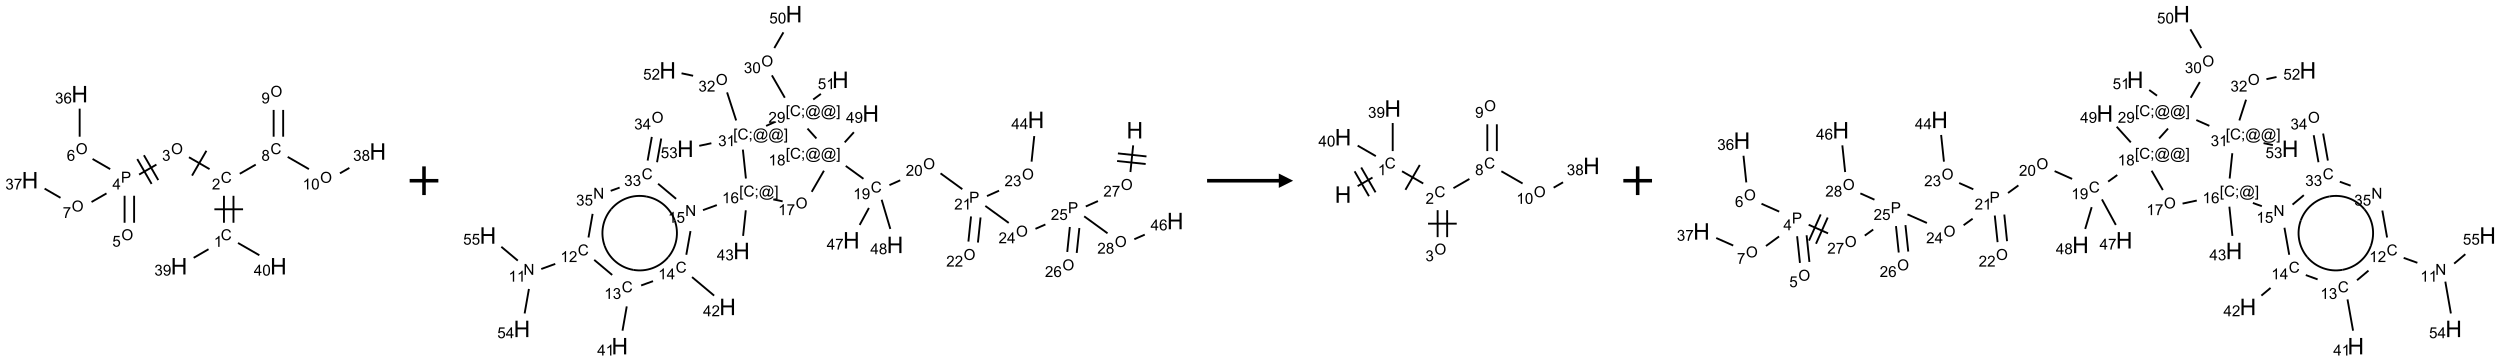 <?xml version="1.0" encoding="UTF-8"?>
<svg xmlns="http://www.w3.org/2000/svg" xmlns:xlink="http://www.w3.org/1999/xlink" width="1743" height="252" viewBox="0 0 1743 252">
<defs>
<g>
<g id="glyph-0-0">
<path d="M 1.332 0 L 1.332 -6.668 L 6.668 -6.668 L 6.668 0 Z M 1.5 -0.168 L 6.5 -0.168 L 6.5 -6.5 L 1.5 -6.5 Z M 1.5 -0.168 "/>
</g>
<g id="glyph-0-1">
<path d="M 6.27 -2.676 L 7.281 -2.422 C 7.07 -1.594 6.688 -0.961 6.137 -0.523 C 5.586 -0.086 4.914 0.129 4.121 0.129 C 3.297 0.129 2.629 -0.039 2.113 -0.371 C 1.598 -0.707 1.203 -1.191 0.934 -1.828 C 0.664 -2.465 0.531 -3.145 0.531 -3.875 C 0.531 -4.672 0.684 -5.363 0.988 -5.957 C 1.293 -6.547 1.723 -6.996 2.285 -7.305 C 2.844 -7.613 3.461 -7.766 4.137 -7.766 C 4.898 -7.766 5.543 -7.57 6.062 -7.184 C 6.582 -6.793 6.945 -6.246 7.152 -5.543 L 6.156 -5.309 C 5.98 -5.863 5.723 -6.266 5.387 -6.52 C 5.051 -6.773 4.625 -6.902 4.113 -6.902 C 3.527 -6.902 3.039 -6.762 2.645 -6.48 C 2.25 -6.199 1.973 -5.82 1.812 -5.348 C 1.652 -4.871 1.574 -4.383 1.574 -3.879 C 1.574 -3.23 1.668 -2.664 1.855 -2.18 C 2.047 -1.695 2.34 -1.332 2.738 -1.094 C 3.137 -0.855 3.57 -0.734 4.035 -0.734 C 4.602 -0.734 5.082 -0.898 5.473 -1.223 C 5.867 -1.551 6.133 -2.035 6.27 -2.676 Z M 6.27 -2.676 "/>
</g>
<g id="glyph-0-2">
<path d="M 3.973 0 L 3.035 0 L 3.035 -5.973 C 2.809 -5.758 2.516 -5.543 2.148 -5.328 C 1.781 -5.113 1.453 -4.953 1.16 -4.844 L 1.16 -5.75 C 1.684 -5.996 2.145 -6.297 2.535 -6.645 C 2.93 -6.996 3.207 -7.336 3.371 -7.668 L 3.973 -7.668 Z M 3.973 0 "/>
</g>
<g id="glyph-0-3">
<path d="M 5.371 -0.902 L 5.371 0 L 0.324 0 C 0.316 -0.227 0.352 -0.441 0.434 -0.652 C 0.562 -0.996 0.766 -1.332 1.051 -1.668 C 1.332 -2 1.742 -2.387 2.277 -2.824 C 3.105 -3.504 3.668 -4.043 3.957 -4.441 C 4.25 -4.84 4.395 -5.215 4.395 -5.566 C 4.395 -5.938 4.262 -6.254 3.996 -6.508 C 3.73 -6.762 3.387 -6.891 2.957 -6.891 C 2.508 -6.891 2.145 -6.754 1.875 -6.484 C 1.605 -6.215 1.469 -5.84 1.465 -5.359 L 0.5 -5.457 C 0.566 -6.176 0.812 -6.727 1.246 -7.102 C 1.676 -7.477 2.254 -7.668 2.98 -7.668 C 3.711 -7.668 4.293 -7.465 4.719 -7.059 C 5.145 -6.652 5.359 -6.148 5.359 -5.547 C 5.359 -5.242 5.297 -4.941 5.172 -4.645 C 5.047 -4.352 4.84 -4.039 4.551 -3.715 C 4.262 -3.387 3.777 -2.938 3.105 -2.371 C 2.543 -1.898 2.18 -1.578 2.02 -1.41 C 1.859 -1.242 1.73 -1.07 1.625 -0.902 Z M 5.371 -0.902 "/>
</g>
<g id="glyph-0-4">
<path d="M 0.516 -3.719 C 0.516 -4.984 0.855 -5.977 1.535 -6.695 C 2.215 -7.414 3.094 -7.77 4.172 -7.77 C 4.875 -7.77 5.512 -7.602 6.078 -7.266 C 6.645 -6.93 7.074 -6.461 7.371 -5.855 C 7.668 -5.254 7.816 -4.57 7.816 -3.809 C 7.816 -3.035 7.66 -2.34 7.348 -1.73 C 7.035 -1.117 6.594 -0.656 6.02 -0.34 C 5.449 -0.027 4.828 0.129 4.168 0.129 C 3.449 0.129 2.805 -0.043 2.238 -0.391 C 1.672 -0.738 1.246 -1.211 0.953 -1.812 C 0.66 -2.414 0.516 -3.047 0.516 -3.719 Z M 1.559 -3.703 C 1.559 -2.781 1.805 -2.059 2.301 -1.527 C 2.793 -1 3.414 -0.734 4.16 -0.734 C 4.922 -0.734 5.547 -1 6.039 -1.535 C 6.531 -2.07 6.777 -2.828 6.777 -3.812 C 6.777 -4.434 6.672 -4.977 6.461 -5.441 C 6.25 -5.902 5.945 -6.262 5.539 -6.52 C 5.133 -6.773 4.68 -6.902 4.176 -6.902 C 3.461 -6.902 2.848 -6.656 2.332 -6.164 C 1.816 -5.672 1.559 -4.852 1.559 -3.703 Z M 1.559 -3.703 "/>
</g>
<g id="glyph-0-5">
<path d="M 0.449 -2.016 L 1.387 -2.141 C 1.492 -1.609 1.676 -1.227 1.934 -0.992 C 2.191 -0.758 2.508 -0.641 2.879 -0.641 C 3.32 -0.641 3.695 -0.793 3.996 -1.098 C 4.301 -1.402 4.453 -1.781 4.453 -2.234 C 4.453 -2.664 4.312 -3.02 4.031 -3.301 C 3.75 -3.578 3.391 -3.719 2.957 -3.719 C 2.781 -3.719 2.562 -3.684 2.297 -3.613 L 2.402 -4.438 C 2.465 -4.43 2.516 -4.426 2.551 -4.426 C 2.949 -4.426 3.312 -4.531 3.629 -4.738 C 3.949 -4.949 4.109 -5.27 4.109 -5.703 C 4.109 -6.047 3.992 -6.332 3.762 -6.559 C 3.527 -6.785 3.227 -6.895 2.859 -6.895 C 2.496 -6.895 2.191 -6.781 1.949 -6.551 C 1.707 -6.324 1.547 -5.98 1.48 -5.52 L 0.543 -5.688 C 0.656 -6.316 0.918 -6.805 1.324 -7.148 C 1.73 -7.492 2.234 -7.668 2.84 -7.668 C 3.254 -7.668 3.641 -7.578 3.988 -7.398 C 4.34 -7.219 4.609 -6.977 4.793 -6.668 C 4.98 -6.359 5.074 -6.031 5.074 -5.684 C 5.074 -5.352 4.984 -5.051 4.809 -4.781 C 4.629 -4.512 4.367 -4.297 4.02 -4.137 C 4.473 -4.031 4.824 -3.816 5.074 -3.488 C 5.324 -3.16 5.449 -2.75 5.449 -2.254 C 5.449 -1.59 5.203 -1.023 4.719 -0.559 C 4.234 -0.098 3.617 0.137 2.875 0.137 C 2.203 0.137 1.648 -0.062 1.207 -0.465 C 0.762 -0.863 0.512 -1.379 0.449 -2.016 Z M 0.449 -2.016 "/>
</g>
<g id="glyph-0-6">
<path d="M 0.824 0 L 0.824 -7.637 L 3.703 -7.637 C 4.211 -7.637 4.598 -7.609 4.863 -7.562 C 5.238 -7.5 5.555 -7.383 5.809 -7.207 C 6.062 -7.031 6.266 -6.785 6.418 -6.469 C 6.574 -6.152 6.652 -5.805 6.652 -5.426 C 6.652 -4.777 6.445 -4.227 6.031 -3.777 C 5.617 -3.328 4.871 -3.105 3.793 -3.105 L 1.832 -3.105 L 1.832 0 Z M 1.832 -4.004 L 3.809 -4.004 C 4.461 -4.004 4.922 -4.125 5.199 -4.371 C 5.473 -4.613 5.609 -4.953 5.609 -5.395 C 5.609 -5.715 5.527 -5.988 5.367 -6.215 C 5.207 -6.441 4.992 -6.594 4.73 -6.668 C 4.559 -6.711 4.246 -6.734 3.785 -6.734 L 1.832 -6.734 Z M 1.832 -4.004 "/>
</g>
<g id="glyph-0-7">
<path d="M 3.449 0 L 3.449 -1.828 L 0.137 -1.828 L 0.137 -2.688 L 3.621 -7.637 L 4.387 -7.637 L 4.387 -2.688 L 5.418 -2.688 L 5.418 -1.828 L 4.387 -1.828 L 4.387 0 Z M 3.449 -2.688 L 3.449 -6.129 L 1.059 -2.688 Z M 3.449 -2.688 "/>
</g>
<g id="glyph-0-8">
<path d="M 0.441 -2 L 1.426 -2.082 C 1.5 -1.605 1.668 -1.242 1.934 -1.004 C 2.199 -0.762 2.52 -0.641 2.895 -0.641 C 3.348 -0.641 3.73 -0.812 4.043 -1.152 C 4.355 -1.492 4.512 -1.941 4.512 -2.504 C 4.512 -3.039 4.359 -3.461 4.059 -3.77 C 3.758 -4.078 3.367 -4.234 2.879 -4.234 C 2.578 -4.234 2.305 -4.164 2.062 -4.027 C 1.82 -3.891 1.629 -3.715 1.488 -3.496 L 0.609 -3.609 L 1.348 -7.531 L 5.145 -7.531 L 5.145 -6.637 L 2.098 -6.637 L 1.688 -4.582 C 2.145 -4.902 2.625 -5.062 3.129 -5.062 C 3.797 -5.062 4.359 -4.832 4.816 -4.371 C 5.277 -3.91 5.504 -3.312 5.504 -2.59 C 5.504 -1.898 5.305 -1.301 4.902 -0.797 C 4.41 -0.18 3.742 0.129 2.895 0.129 C 2.199 0.129 1.633 -0.062 1.195 -0.453 C 0.758 -0.844 0.504 -1.359 0.441 -2 Z M 0.441 -2 "/>
</g>
<g id="glyph-0-9">
<path d="M 5.309 -5.766 L 4.375 -5.691 C 4.293 -6.059 4.172 -6.328 4.02 -6.496 C 3.766 -6.762 3.453 -6.895 3.082 -6.895 C 2.785 -6.895 2.523 -6.812 2.297 -6.645 C 2 -6.43 1.77 -6.117 1.598 -5.703 C 1.43 -5.289 1.34 -4.703 1.332 -3.938 C 1.559 -4.281 1.836 -4.535 2.16 -4.703 C 2.488 -4.871 2.828 -4.953 3.188 -4.953 C 3.812 -4.953 4.344 -4.723 4.785 -4.262 C 5.223 -3.801 5.441 -3.207 5.441 -2.48 C 5.441 -2 5.34 -1.555 5.133 -1.145 C 4.926 -0.73 4.641 -0.418 4.281 -0.199 C 3.922 0.02 3.512 0.129 3.051 0.129 C 2.27 0.129 1.633 -0.156 1.141 -0.73 C 0.648 -1.305 0.402 -2.254 0.402 -3.574 C 0.402 -5.051 0.672 -6.121 1.219 -6.793 C 1.695 -7.375 2.336 -7.668 3.141 -7.668 C 3.742 -7.668 4.234 -7.5 4.617 -7.16 C 5 -6.824 5.23 -6.359 5.309 -5.766 Z M 1.48 -2.473 C 1.48 -2.152 1.547 -1.844 1.684 -1.547 C 1.82 -1.25 2.016 -1.027 2.262 -0.871 C 2.508 -0.719 2.766 -0.641 3.035 -0.641 C 3.434 -0.641 3.773 -0.801 4.059 -1.121 C 4.344 -1.441 4.484 -1.875 4.484 -2.422 C 4.484 -2.949 4.344 -3.367 4.062 -3.668 C 3.781 -3.973 3.426 -4.125 3 -4.125 C 2.578 -4.125 2.219 -3.973 1.922 -3.668 C 1.625 -3.363 1.48 -2.969 1.48 -2.473 Z M 1.48 -2.473 "/>
</g>
<g id="glyph-0-10">
<path d="M 0.504 -6.637 L 0.504 -7.535 L 5.449 -7.535 L 5.449 -6.809 C 4.961 -6.289 4.48 -5.602 4.004 -4.746 C 3.527 -3.887 3.156 -3.004 2.895 -2.098 C 2.707 -1.461 2.59 -0.762 2.535 0 L 1.574 0 C 1.582 -0.602 1.703 -1.328 1.926 -2.176 C 2.152 -3.027 2.477 -3.848 2.898 -4.637 C 3.32 -5.426 3.77 -6.094 4.246 -6.637 Z M 0.504 -6.637 "/>
</g>
<g id="glyph-0-11">
<path d="M 1.887 -4.141 C 1.496 -4.281 1.207 -4.484 1.02 -4.75 C 0.832 -5.016 0.738 -5.328 0.738 -5.699 C 0.738 -6.254 0.938 -6.719 1.34 -7.098 C 1.738 -7.477 2.27 -7.668 2.934 -7.668 C 3.598 -7.668 4.137 -7.473 4.543 -7.086 C 4.949 -6.699 5.152 -6.227 5.152 -5.672 C 5.152 -5.316 5.059 -5.008 4.871 -4.746 C 4.688 -4.484 4.406 -4.281 4.027 -4.141 C 4.496 -3.988 4.852 -3.742 5.098 -3.402 C 5.34 -3.062 5.465 -2.656 5.465 -2.184 C 5.465 -1.531 5.234 -0.98 4.77 -0.535 C 4.309 -0.09 3.703 0.129 2.949 0.129 C 2.195 0.129 1.586 -0.094 1.125 -0.539 C 0.664 -0.984 0.434 -1.543 0.434 -2.207 C 0.434 -2.703 0.559 -3.121 0.809 -3.457 C 1.062 -3.793 1.422 -4.02 1.887 -4.141 Z M 1.699 -5.73 C 1.699 -5.367 1.812 -5.074 2.047 -4.844 C 2.281 -4.613 2.582 -4.5 2.953 -4.5 C 3.312 -4.5 3.609 -4.613 3.84 -4.84 C 4.07 -5.066 4.188 -5.348 4.188 -5.676 C 4.188 -6.02 4.07 -6.309 3.832 -6.543 C 3.594 -6.777 3.297 -6.895 2.941 -6.895 C 2.586 -6.895 2.289 -6.781 2.051 -6.551 C 1.816 -6.324 1.699 -6.047 1.699 -5.73 Z M 1.395 -2.203 C 1.395 -1.938 1.461 -1.676 1.586 -1.426 C 1.711 -1.176 1.902 -0.984 2.152 -0.848 C 2.402 -0.711 2.672 -0.641 2.957 -0.641 C 3.406 -0.641 3.777 -0.785 4.066 -1.074 C 4.359 -1.363 4.504 -1.727 4.504 -2.172 C 4.504 -2.625 4.355 -2.996 4.055 -3.293 C 3.754 -3.586 3.379 -3.734 2.926 -3.734 C 2.484 -3.734 2.121 -3.59 1.832 -3.297 C 1.543 -3.004 1.395 -2.641 1.395 -2.203 Z M 1.395 -2.203 "/>
</g>
<g id="glyph-0-12">
<path d="M 0.582 -1.766 L 1.484 -1.848 C 1.562 -1.426 1.707 -1.117 1.922 -0.926 C 2.137 -0.734 2.414 -0.641 2.75 -0.641 C 3.039 -0.641 3.289 -0.707 3.508 -0.84 C 3.727 -0.973 3.902 -1.148 4.043 -1.367 C 4.18 -1.586 4.297 -1.887 4.391 -2.262 C 4.484 -2.637 4.531 -3.016 4.531 -3.406 C 4.531 -3.449 4.531 -3.512 4.527 -3.594 C 4.34 -3.297 4.082 -3.055 3.758 -2.867 C 3.434 -2.68 3.082 -2.59 2.703 -2.59 C 2.07 -2.59 1.535 -2.816 1.098 -3.277 C 0.66 -3.734 0.441 -4.34 0.441 -5.09 C 0.441 -5.863 0.672 -6.484 1.129 -6.957 C 1.586 -7.43 2.156 -7.668 2.844 -7.668 C 3.34 -7.668 3.793 -7.531 4.207 -7.266 C 4.617 -7 4.93 -6.617 5.145 -6.121 C 5.355 -5.629 5.465 -4.91 5.465 -3.973 C 5.465 -2.996 5.359 -2.223 5.145 -1.645 C 4.934 -1.066 4.617 -0.625 4.199 -0.324 C 3.781 -0.02 3.293 0.129 2.73 0.129 C 2.133 0.129 1.645 -0.035 1.266 -0.367 C 0.887 -0.699 0.66 -1.164 0.582 -1.766 Z M 4.422 -5.137 C 4.422 -5.676 4.277 -6.102 3.992 -6.418 C 3.707 -6.734 3.359 -6.891 2.957 -6.891 C 2.543 -6.891 2.18 -6.719 1.871 -6.379 C 1.562 -6.039 1.406 -5.598 1.406 -5.059 C 1.406 -4.57 1.555 -4.176 1.848 -3.871 C 2.141 -3.566 2.5 -3.418 2.934 -3.418 C 3.367 -3.418 3.723 -3.57 4.004 -3.871 C 4.281 -4.176 4.422 -4.598 4.422 -5.137 Z M 4.422 -5.137 "/>
</g>
<g id="glyph-0-13">
<path d="M 0.441 -3.766 C 0.441 -4.668 0.535 -5.395 0.723 -5.945 C 0.906 -6.496 1.184 -6.922 1.551 -7.219 C 1.918 -7.516 2.375 -7.668 2.934 -7.668 C 3.344 -7.668 3.703 -7.586 4.012 -7.418 C 4.32 -7.254 4.574 -7.016 4.777 -6.707 C 4.977 -6.395 5.137 -6.016 5.25 -5.57 C 5.363 -5.125 5.422 -4.523 5.422 -3.766 C 5.422 -2.871 5.328 -2.148 5.145 -1.598 C 4.961 -1.047 4.688 -0.621 4.32 -0.32 C 3.953 -0.02 3.492 0.129 2.934 0.129 C 2.195 0.129 1.617 -0.133 1.199 -0.66 C 0.695 -1.297 0.441 -2.332 0.441 -3.766 Z M 1.406 -3.766 C 1.406 -2.512 1.555 -1.68 1.848 -1.262 C 2.141 -0.848 2.5 -0.641 2.934 -0.641 C 3.363 -0.641 3.727 -0.848 4.02 -1.266 C 4.312 -1.684 4.457 -2.516 4.457 -3.766 C 4.457 -5.023 4.312 -5.859 4.02 -6.27 C 3.727 -6.684 3.359 -6.891 2.922 -6.891 C 2.492 -6.891 2.148 -6.707 1.891 -6.344 C 1.566 -5.879 1.406 -5.02 1.406 -3.766 Z M 1.406 -3.766 "/>
</g>
<g id="glyph-0-14">
<path d="M 0.723 2.121 L 0.723 -7.637 L 2.793 -7.637 L 2.793 -6.859 L 1.66 -6.859 L 1.66 1.344 L 2.793 1.344 L 2.793 2.121 Z M 0.723 2.121 "/>
</g>
<g id="glyph-0-15">
<path d="M 0.949 -4.465 L 0.949 -5.531 L 2.016 -5.531 L 2.016 -4.465 Z M 0.949 0 L 0.949 -1.066 L 2.016 -1.066 L 2.016 0 C 2.016 0.391 1.945 0.711 1.809 0.949 C 1.668 1.191 1.449 1.379 1.145 1.512 L 0.887 1.109 C 1.082 1.023 1.23 0.895 1.324 0.727 C 1.418 0.559 1.469 0.316 1.48 0 Z M 0.949 0 "/>
</g>
<g id="glyph-0-16">
<path d="M 6.047 -0.848 C 5.82 -0.59 5.57 -0.379 5.289 -0.223 C 5.008 -0.062 4.73 0.016 4.449 0.016 C 4.141 0.016 3.84 -0.074 3.547 -0.254 C 3.254 -0.434 3.02 -0.715 2.836 -1.09 C 2.652 -1.465 2.562 -1.875 2.562 -2.324 C 2.562 -2.875 2.703 -3.43 2.988 -3.98 C 3.27 -4.535 3.621 -4.953 4.043 -5.23 C 4.461 -5.508 4.871 -5.645 5.266 -5.645 C 5.566 -5.645 5.855 -5.566 6.129 -5.41 C 6.402 -5.25 6.641 -5.012 6.84 -4.688 L 7.016 -5.496 L 7.949 -5.496 L 7.199 -2 C 7.094 -1.516 7.043 -1.246 7.043 -1.191 C 7.043 -1.098 7.078 -1.02 7.148 -0.949 C 7.219 -0.883 7.305 -0.848 7.406 -0.848 C 7.59 -0.848 7.832 -0.953 8.129 -1.168 C 8.527 -1.445 8.84 -1.816 9.07 -2.285 C 9.301 -2.75 9.418 -3.234 9.418 -3.73 C 9.418 -4.309 9.27 -4.852 8.973 -5.355 C 8.676 -5.859 8.23 -6.262 7.645 -6.562 C 7.055 -6.863 6.406 -7.016 5.691 -7.016 C 4.879 -7.016 4.137 -6.824 3.465 -6.445 C 2.793 -6.066 2.273 -5.52 1.902 -4.809 C 1.535 -4.098 1.348 -3.34 1.348 -2.527 C 1.348 -1.676 1.535 -0.941 1.902 -0.328 C 2.273 0.285 2.809 0.742 3.508 1.035 C 4.207 1.328 4.984 1.473 5.832 1.473 C 6.742 1.473 7.504 1.32 8.121 1.016 C 8.734 0.711 9.195 0.34 9.5 -0.098 L 10.441 -0.098 C 10.266 0.266 9.961 0.637 9.531 1.016 C 9.102 1.395 8.59 1.695 7.996 1.914 C 7.402 2.133 6.688 2.246 5.848 2.246 C 5.078 2.246 4.367 2.145 3.715 1.949 C 3.066 1.75 2.512 1.453 2.051 1.055 C 1.594 0.656 1.25 0.199 1.016 -0.316 C 0.723 -0.973 0.578 -1.684 0.578 -2.441 C 0.578 -3.289 0.75 -4.098 1.098 -4.863 C 1.523 -5.805 2.125 -6.527 2.902 -7.027 C 3.684 -7.527 4.629 -7.777 5.738 -7.777 C 6.602 -7.777 7.375 -7.602 8.059 -7.246 C 8.746 -6.895 9.285 -6.371 9.684 -5.672 C 10.02 -5.07 10.188 -4.418 10.188 -3.715 C 10.188 -2.707 9.832 -1.812 9.125 -1.031 C 8.492 -0.328 7.801 0.02 7.051 0.02 C 6.812 0.02 6.617 -0.016 6.473 -0.09 C 6.324 -0.16 6.215 -0.266 6.145 -0.402 C 6.102 -0.488 6.066 -0.637 6.047 -0.848 Z M 3.527 -2.262 C 3.527 -1.785 3.641 -1.414 3.863 -1.152 C 4.09 -0.887 4.348 -0.754 4.641 -0.754 C 4.836 -0.754 5.039 -0.812 5.254 -0.93 C 5.469 -1.047 5.676 -1.219 5.871 -1.449 C 6.066 -1.676 6.23 -1.969 6.355 -2.32 C 6.48 -2.672 6.543 -3.027 6.543 -3.379 C 6.543 -3.852 6.426 -4.219 6.191 -4.48 C 5.957 -4.738 5.672 -4.871 5.332 -4.871 C 5.109 -4.871 4.902 -4.812 4.707 -4.699 C 4.512 -4.586 4.32 -4.406 4.137 -4.156 C 3.953 -3.906 3.805 -3.602 3.691 -3.246 C 3.582 -2.887 3.527 -2.559 3.527 -2.262 Z M 3.527 -2.262 "/>
</g>
<g id="glyph-0-17">
<path d="M 2.27 2.121 L 0.203 2.121 L 0.203 1.344 L 1.332 1.344 L 1.332 -6.859 L 0.203 -6.859 L 0.203 -7.637 L 2.27 -7.637 Z M 2.27 2.121 "/>
</g>
<g id="glyph-0-18">
<path d="M 0.812 0 L 0.812 -7.637 L 1.848 -7.637 L 5.859 -1.641 L 5.859 -7.637 L 6.828 -7.637 L 6.828 0 L 5.793 0 L 1.781 -6 L 1.781 0 Z M 0.812 0 "/>
</g>
<g id="glyph-1-0">
<path d="M 2 0 L 2 -10 L 10 -10 L 10 0 Z M 2.25 -0.25 L 9.75 -0.25 L 9.75 -9.75 L 2.25 -9.75 Z M 2.25 -0.25 "/>
</g>
<g id="glyph-1-1">
<path d="M 1.281 0 L 1.281 -11.453 L 2.797 -11.453 L 2.797 -6.75 L 8.75 -6.75 L 8.75 -11.453 L 10.266 -11.453 L 10.266 0 L 8.75 0 L 8.75 -5.398 L 2.797 -5.398 L 2.797 0 Z M 1.281 0 "/>
</g>
</g>
</defs>
<path fill="none" stroke-width="0.033" stroke-linecap="butt" stroke-linejoin="miter" stroke="rgb(0%, 0%, 0%)" stroke-opacity="1" stroke-miterlimit="10" d="M 3.547 2.242 L 3.547 1.772 " transform="matrix(40, 0, 0, 40, 20.902, 65.633)"/>
<path fill="none" stroke-width="0.033" stroke-linecap="butt" stroke-linejoin="miter" stroke="rgb(0%, 0%, 0%)" stroke-opacity="1" stroke-miterlimit="10" d="M 3.381 2.242 L 3.381 1.772 " transform="matrix(40, 0, 0, 40, 20.902, 65.633)"/>
<path fill="none" stroke-width="0.033" stroke-linecap="butt" stroke-linejoin="miter" stroke="rgb(0%, 0%, 0%)" stroke-opacity="1" stroke-miterlimit="10" d="M 3.714 2.007 L 3.214 2.007 " transform="matrix(40, 0, 0, 40, 20.902, 65.633)"/>
<path fill="none" stroke-width="0.033" stroke-linecap="butt" stroke-linejoin="miter" stroke="rgb(0%, 0%, 0%)" stroke-opacity="1" stroke-miterlimit="10" d="M 3.13 1.307 L 2.771 1.1 " transform="matrix(40, 0, 0, 40, 20.902, 65.633)"/>
<path fill="none" stroke-width="0.033" stroke-linecap="butt" stroke-linejoin="miter" stroke="rgb(0%, 0%, 0%)" stroke-opacity="1" stroke-miterlimit="10" d="M 3.075 0.987 L 2.825 1.42 " transform="matrix(40, 0, 0, 40, 20.902, 65.633)"/>
<path fill="none" stroke-width="0.033" stroke-linecap="butt" stroke-linejoin="miter" stroke="rgb(0%, 0%, 0%)" stroke-opacity="1" stroke-miterlimit="10" d="M 2.204 1.228 L 1.902 1.402 " transform="matrix(40, 0, 0, 40, 20.902, 65.633)"/>
<path fill="none" stroke-width="0.033" stroke-linecap="butt" stroke-linejoin="miter" stroke="rgb(0%, 0%, 0%)" stroke-opacity="1" stroke-miterlimit="10" d="M 1.87 1.132 L 2.12 1.565 " transform="matrix(40, 0, 0, 40, 20.902, 65.633)"/>
<path fill="none" stroke-width="0.033" stroke-linecap="butt" stroke-linejoin="miter" stroke="rgb(0%, 0%, 0%)" stroke-opacity="1" stroke-miterlimit="10" d="M 1.986 1.065 L 2.236 1.498 " transform="matrix(40, 0, 0, 40, 20.902, 65.633)"/>
<path fill="none" stroke-width="0.033" stroke-linecap="butt" stroke-linejoin="miter" stroke="rgb(0%, 0%, 0%)" stroke-opacity="1" stroke-miterlimit="10" d="M 1.649 1.771 L 1.649 2.242 " transform="matrix(40, 0, 0, 40, 20.902, 65.633)"/>
<path fill="none" stroke-width="0.033" stroke-linecap="butt" stroke-linejoin="miter" stroke="rgb(0%, 0%, 0%)" stroke-opacity="1" stroke-miterlimit="10" d="M 1.815 1.771 L 1.815 2.242 " transform="matrix(40, 0, 0, 40, 20.902, 65.633)"/>
<path fill="none" stroke-width="0.033" stroke-linecap="butt" stroke-linejoin="miter" stroke="rgb(0%, 0%, 0%)" stroke-opacity="1" stroke-miterlimit="10" d="M 1.398 1.307 L 1.091 1.13 " transform="matrix(40, 0, 0, 40, 20.902, 65.633)"/>
<path fill="none" stroke-width="0.033" stroke-linecap="butt" stroke-linejoin="miter" stroke="rgb(0%, 0%, 0%)" stroke-opacity="1" stroke-miterlimit="10" d="M 0.866 0.742 L 0.866 0.253 " transform="matrix(40, 0, 0, 40, 20.902, 65.633)"/>
<path fill="none" stroke-width="0.033" stroke-linecap="butt" stroke-linejoin="miter" stroke="rgb(0%, 0%, 0%)" stroke-opacity="1" stroke-miterlimit="10" d="M 1.334 1.73 L 1.073 1.88 " transform="matrix(40, 0, 0, 40, 20.902, 65.633)"/>
<path fill="none" stroke-width="0.033" stroke-linecap="butt" stroke-linejoin="miter" stroke="rgb(0%, 0%, 0%)" stroke-opacity="1" stroke-miterlimit="10" d="M 0.532 1.807 L 0.255 1.647 " transform="matrix(40, 0, 0, 40, 20.902, 65.633)"/>
<path fill="none" stroke-width="0.033" stroke-linecap="butt" stroke-linejoin="miter" stroke="rgb(0%, 0%, 0%)" stroke-opacity="1" stroke-miterlimit="10" d="M 3.657 1.388 L 3.935 1.228 " transform="matrix(40, 0, 0, 40, 20.902, 65.633)"/>
<path fill="none" stroke-width="0.033" stroke-linecap="butt" stroke-linejoin="miter" stroke="rgb(0%, 0%, 0%)" stroke-opacity="1" stroke-miterlimit="10" d="M 4.413 0.742 L 4.413 0.275 " transform="matrix(40, 0, 0, 40, 20.902, 65.633)"/>
<path fill="none" stroke-width="0.033" stroke-linecap="butt" stroke-linejoin="miter" stroke="rgb(0%, 0%, 0%)" stroke-opacity="1" stroke-miterlimit="10" d="M 4.247 0.742 L 4.247 0.275 " transform="matrix(40, 0, 0, 40, 20.902, 65.633)"/>
<path fill="none" stroke-width="0.033" stroke-linecap="butt" stroke-linejoin="miter" stroke="rgb(0%, 0%, 0%)" stroke-opacity="1" stroke-miterlimit="10" d="M 4.492 1.094 L 4.862 1.307 " transform="matrix(40, 0, 0, 40, 20.902, 65.633)"/>
<path fill="none" stroke-width="0.033" stroke-linecap="butt" stroke-linejoin="miter" stroke="rgb(0%, 0%, 0%)" stroke-opacity="1" stroke-miterlimit="10" d="M 5.403 1.38 L 5.567 1.286 " transform="matrix(40, 0, 0, 40, 20.902, 65.633)"/>
<path fill="none" stroke-width="0.033" stroke-linecap="butt" stroke-linejoin="miter" stroke="rgb(0%, 0%, 0%)" stroke-opacity="1" stroke-miterlimit="10" d="M 3.112 2.703 L 2.853 2.853 " transform="matrix(40, 0, 0, 40, 20.902, 65.633)"/>
<path fill="none" stroke-width="0.033" stroke-linecap="butt" stroke-linejoin="miter" stroke="rgb(0%, 0%, 0%)" stroke-opacity="1" stroke-miterlimit="10" d="M 3.626 2.594 L 3.998 2.808 " transform="matrix(40, 0, 0, 40, 20.902, 65.633)"/>
<g fill="rgb(0%, 0%, 0%)" fill-opacity="1">
<use xlink:href="#glyph-0-1" x="153.875" y="167.477"/>
</g>
<g fill="rgb(0%, 0%, 0%)" fill-opacity="1">
<use xlink:href="#glyph-0-2" x="149.094" y="172.113"/>
</g>
<g fill="rgb(0%, 0%, 0%)" fill-opacity="1">
<use xlink:href="#glyph-0-1" x="153.875" y="127.477"/>
</g>
<g fill="rgb(0%, 0%, 0%)" fill-opacity="1">
<use xlink:href="#glyph-0-3" x="147.703" y="132.113"/>
</g>
<g fill="rgb(0%, 0%, 0%)" fill-opacity="1">
<use xlink:href="#glyph-0-4" x="119.25" y="107.48"/>
</g>
<g fill="rgb(0%, 0%, 0%)" fill-opacity="1">
<use xlink:href="#glyph-0-5" x="112.98" y="112.113"/>
</g>
<g fill="rgb(0%, 0%, 0%)" fill-opacity="1">
<use xlink:href="#glyph-0-6" x="84.297" y="127.344"/>
</g>
<g fill="rgb(0%, 0%, 0%)" fill-opacity="1">
<use xlink:href="#glyph-0-7" x="78.371" y="132.082"/>
</g>
<g fill="rgb(0%, 0%, 0%)" fill-opacity="1">
<use xlink:href="#glyph-0-4" x="84.605" y="167.48"/>
</g>
<g fill="rgb(0%, 0%, 0%)" fill-opacity="1">
<use xlink:href="#glyph-0-8" x="78.281" y="171.98"/>
</g>
<g fill="rgb(0%, 0%, 0%)" fill-opacity="1">
<use xlink:href="#glyph-0-4" x="52.789" y="107.48"/>
</g>
<g fill="rgb(0%, 0%, 0%)" fill-opacity="1">
<use xlink:href="#glyph-0-9" x="46.527" y="112.113"/>
</g>
<g fill="rgb(0%, 0%, 0%)" fill-opacity="1">
<use xlink:href="#glyph-1-1" x="49.77" y="71.359"/>
</g>
<g fill="rgb(0%, 0%, 0%)" fill-opacity="1">
<use xlink:href="#glyph-0-5" x="38.344" y="72.152"/>
<use xlink:href="#glyph-0-9" x="44.276" y="72.152"/>
</g>
<g fill="rgb(0%, 0%, 0%)" fill-opacity="1">
<use xlink:href="#glyph-0-4" x="49.965" y="147.48"/>
</g>
<g fill="rgb(0%, 0%, 0%)" fill-opacity="1">
<use xlink:href="#glyph-0-10" x="43.699" y="151.984"/>
</g>
<g fill="rgb(0%, 0%, 0%)" fill-opacity="1">
<use xlink:href="#glyph-1-1" x="15.129" y="131.359"/>
</g>
<g fill="rgb(0%, 0%, 0%)" fill-opacity="1">
<use xlink:href="#glyph-0-5" x="3.695" y="132.152"/>
<use xlink:href="#glyph-0-10" x="9.628" y="132.152"/>
</g>
<g fill="rgb(0%, 0%, 0%)" fill-opacity="1">
<use xlink:href="#glyph-0-1" x="188.516" y="107.477"/>
</g>
<g fill="rgb(0%, 0%, 0%)" fill-opacity="1">
<use xlink:href="#glyph-0-11" x="182.246" y="112.113"/>
</g>
<g fill="rgb(0%, 0%, 0%)" fill-opacity="1">
<use xlink:href="#glyph-0-4" x="188.531" y="67.48"/>
</g>
<g fill="rgb(0%, 0%, 0%)" fill-opacity="1">
<use xlink:href="#glyph-0-12" x="182.246" y="72.113"/>
</g>
<g fill="rgb(0%, 0%, 0%)" fill-opacity="1">
<use xlink:href="#glyph-0-4" x="223.172" y="127.48"/>
</g>
<g fill="rgb(0%, 0%, 0%)" fill-opacity="1">
<use xlink:href="#glyph-0-2" x="210.996" y="132.113"/>
<use xlink:href="#glyph-0-13" x="216.928" y="132.113"/>
</g>
<g fill="rgb(0%, 0%, 0%)" fill-opacity="1">
<use xlink:href="#glyph-1-1" x="257.617" y="111.359"/>
</g>
<g fill="rgb(0%, 0%, 0%)" fill-opacity="1">
<use xlink:href="#glyph-0-5" x="246.168" y="112.152"/>
<use xlink:href="#glyph-0-11" x="252.1" y="112.152"/>
</g>
<g fill="rgb(0%, 0%, 0%)" fill-opacity="1">
<use xlink:href="#glyph-1-1" x="119.055" y="191.359"/>
</g>
<g fill="rgb(0%, 0%, 0%)" fill-opacity="1">
<use xlink:href="#glyph-0-5" x="107.605" y="192.152"/>
<use xlink:href="#glyph-0-12" x="113.538" y="192.152"/>
</g>
<g fill="rgb(0%, 0%, 0%)" fill-opacity="1">
<use xlink:href="#glyph-1-1" x="188.336" y="191.359"/>
</g>
<g fill="rgb(0%, 0%, 0%)" fill-opacity="1">
<use xlink:href="#glyph-0-7" x="176.926" y="192.152"/>
<use xlink:href="#glyph-0-13" x="182.858" y="192.152"/>
</g>
<path fill="none" stroke-width="0.062" stroke-linecap="butt" stroke-linejoin="miter" stroke="rgb(0%, 0%, 0%)" stroke-opacity="1" stroke-miterlimit="10" d="M 0 0 L 0.5 0 M 0.25 -0.25 L 0.25 0.25 " transform="matrix(40, 0, 0, 40, 285.613, 126)"/>
<path fill="none" stroke-width="0.033" stroke-linecap="butt" stroke-linejoin="miter" stroke="rgb(0%, 0%, 0%)" stroke-opacity="1" stroke-miterlimit="10" d="M 11.247 2.287 L 11.199 2.752 " transform="matrix(40, 0, 0, 40, 340.168, 9.863)"/>
<path fill="none" stroke-width="0.033" stroke-linecap="butt" stroke-linejoin="miter" stroke="rgb(0%, 0%, 0%)" stroke-opacity="1" stroke-miterlimit="10" d="M 10.967 2.56 L 11.465 2.612 " transform="matrix(40, 0, 0, 40, 340.168, 9.863)"/>
<path fill="none" stroke-width="0.033" stroke-linecap="butt" stroke-linejoin="miter" stroke="rgb(0%, 0%, 0%)" stroke-opacity="1" stroke-miterlimit="10" d="M 10.981 2.427 L 11.479 2.48 " transform="matrix(40, 0, 0, 40, 340.168, 9.863)"/>
<path fill="none" stroke-width="0.033" stroke-linecap="butt" stroke-linejoin="miter" stroke="rgb(0%, 0%, 0%)" stroke-opacity="1" stroke-miterlimit="10" d="M 10.633 3.258 L 10.421 3.352 " transform="matrix(40, 0, 0, 40, 340.168, 9.863)"/>
<path fill="none" stroke-width="0.033" stroke-linecap="butt" stroke-linejoin="miter" stroke="rgb(0%, 0%, 0%)" stroke-opacity="1" stroke-miterlimit="10" d="M 9.717 3.666 L 9.544 3.742 " transform="matrix(40, 0, 0, 40, 340.168, 9.863)"/>
<path fill="none" stroke-width="0.033" stroke-linecap="butt" stroke-linejoin="miter" stroke="rgb(0%, 0%, 0%)" stroke-opacity="1" stroke-miterlimit="10" d="M 9.078 3.639 L 8.67 3.343 " transform="matrix(40, 0, 0, 40, 340.168, 9.863)"/>
<path fill="none" stroke-width="0.033" stroke-linecap="butt" stroke-linejoin="miter" stroke="rgb(0%, 0%, 0%)" stroke-opacity="1" stroke-miterlimit="10" d="M 8.269 3.051 L 7.889 2.775 " transform="matrix(40, 0, 0, 40, 340.168, 9.863)"/>
<path fill="none" stroke-width="0.033" stroke-linecap="butt" stroke-linejoin="miter" stroke="rgb(0%, 0%, 0%)" stroke-opacity="1" stroke-miterlimit="10" d="M 7.187 2.896 L 6.999 2.98 " transform="matrix(40, 0, 0, 40, 340.168, 9.863)"/>
<path fill="none" stroke-width="0.033" stroke-linecap="butt" stroke-linejoin="miter" stroke="rgb(0%, 0%, 0%)" stroke-opacity="1" stroke-miterlimit="10" d="M 6.546 2.87 L 6.237 2.646 " transform="matrix(40, 0, 0, 40, 340.168, 9.863)"/>
<path fill="none" stroke-width="0.033" stroke-linecap="butt" stroke-linejoin="miter" stroke="rgb(0%, 0%, 0%)" stroke-opacity="1" stroke-miterlimit="10" d="M 6.219 2.235 L 6.379 2.058 " transform="matrix(40, 0, 0, 40, 340.168, 9.863)"/>
<path fill="none" stroke-width="0.033" stroke-linecap="butt" stroke-linejoin="miter" stroke="rgb(0%, 0%, 0%)" stroke-opacity="1" stroke-miterlimit="10" d="M 5.857 2.729 L 5.644 3.097 " transform="matrix(40, 0, 0, 40, 340.168, 9.863)"/>
<path fill="none" stroke-width="0.033" stroke-linecap="butt" stroke-linejoin="miter" stroke="rgb(0%, 0%, 0%)" stroke-opacity="1" stroke-miterlimit="10" d="M 5.137 3.263 L 4.974 3.229 " transform="matrix(40, 0, 0, 40, 340.168, 9.863)"/>
<path fill="none" stroke-width="0.033" stroke-linecap="butt" stroke-linejoin="miter" stroke="rgb(0%, 0%, 0%)" stroke-opacity="1" stroke-miterlimit="10" d="M 3.99 3.328 L 3.749 3.416 " transform="matrix(40, 0, 0, 40, 340.168, 9.863)"/>
<path fill="none" stroke-width="0.033" stroke-linecap="butt" stroke-linejoin="miter" stroke="rgb(0%, 0%, 0%)" stroke-opacity="1" stroke-miterlimit="10" d="M 3.531 3.781 L 3.458 4.194 " transform="matrix(40, 0, 0, 40, 340.168, 9.863)"/>
<path fill="none" stroke-width="0.033" stroke-linecap="butt" stroke-linejoin="miter" stroke="rgb(0%, 0%, 0%)" stroke-opacity="1" stroke-miterlimit="10" d="M 3.558 4.583 L 3.943 4.906 " transform="matrix(40, 0, 0, 40, 340.168, 9.863)"/>
<path fill="none" stroke-width="0.033" stroke-linecap="butt" stroke-linejoin="miter" stroke="rgb(0%, 0%, 0%)" stroke-opacity="1" stroke-miterlimit="10" d="M 2.878 4.654 L 2.671 4.729 " transform="matrix(40, 0, 0, 40, 340.168, 9.863)"/>
<path fill="none" stroke-width="0.033" stroke-linecap="butt" stroke-linejoin="miter" stroke="rgb(0%, 0%, 0%)" stroke-opacity="1" stroke-miterlimit="10" d="M 2.42 5.094 L 2.346 5.517 " transform="matrix(40, 0, 0, 40, 340.168, 9.863)"/>
<path fill="none" stroke-width="0.033" stroke-linecap="butt" stroke-linejoin="miter" stroke="rgb(0%, 0%, 0%)" stroke-opacity="1" stroke-miterlimit="10" d="M 2.166 4.546 L 1.853 4.283 " transform="matrix(40, 0, 0, 40, 340.168, 9.863)"/>
<path fill="none" stroke-width="0.033" stroke-linecap="butt" stroke-linejoin="miter" stroke="rgb(0%, 0%, 0%)" stroke-opacity="1" stroke-miterlimit="10" d="M 1.174 4.353 L 0.93 4.442 " transform="matrix(40, 0, 0, 40, 340.168, 9.863)"/>
<path fill="none" stroke-width="0.033" stroke-linecap="butt" stroke-linejoin="miter" stroke="rgb(0%, 0%, 0%)" stroke-opacity="1" stroke-miterlimit="10" d="M 0.715 4.79 L 0.64 5.217 " transform="matrix(40, 0, 0, 40, 340.168, 9.863)"/>
<path fill="none" stroke-width="0.033" stroke-linecap="butt" stroke-linejoin="miter" stroke="rgb(0%, 0%, 0%)" stroke-opacity="1" stroke-miterlimit="10" d="M 0.521 4.296 L 0.234 4.055 " transform="matrix(40, 0, 0, 40, 340.168, 9.863)"/>
<path fill="none" stroke-width="0.033" stroke-linecap="butt" stroke-linejoin="miter" stroke="rgb(0%, 0%, 0%)" stroke-opacity="1" stroke-miterlimit="10" d="M 1.753 3.893 L 1.825 3.481 " transform="matrix(40, 0, 0, 40, 340.168, 9.863)"/>
<path fill="none" stroke-width="0.033" stroke-linecap="butt" stroke-linejoin="miter" stroke="rgb(0%, 0%, 0%)" stroke-opacity="1" stroke-miterlimit="10" d="M 2.14 3.08 L 2.296 3.023 " transform="matrix(40, 0, 0, 40, 340.168, 9.863)"/>
<path fill="none" stroke-width="0.033" stroke-linecap="butt" stroke-linejoin="miter" stroke="rgb(0%, 0%, 0%)" stroke-opacity="1" stroke-miterlimit="10" d="M 2.966 2.956 L 3.28 3.219 " transform="matrix(40, 0, 0, 40, 340.168, 9.863)"/>
<path fill="none" stroke-width="0.033" stroke-linecap="butt" stroke-linejoin="miter" stroke="rgb(0%, 0%, 0%)" stroke-opacity="1" stroke-miterlimit="10" d="M 2.948 2.581 L 3.021 2.168 " transform="matrix(40, 0, 0, 40, 340.168, 9.863)"/>
<path fill="none" stroke-width="0.033" stroke-linecap="butt" stroke-linejoin="miter" stroke="rgb(0%, 0%, 0%)" stroke-opacity="1" stroke-miterlimit="10" d="M 2.784 2.552 L 2.857 2.14 " transform="matrix(40, 0, 0, 40, 340.168, 9.863)"/>
<path fill="none" stroke-width="0.033" stroke-linecap="butt" stroke-linejoin="miter" stroke="rgb(0%, 0%, 0%)" stroke-opacity="1" stroke-miterlimit="10" d="M 4.495 3.419 L 4.448 3.865 " transform="matrix(40, 0, 0, 40, 340.168, 9.863)"/>
<path fill="none" stroke-width="0.033" stroke-linecap="butt" stroke-linejoin="miter" stroke="rgb(0%, 0%, 0%)" stroke-opacity="1" stroke-miterlimit="10" d="M 4.497 2.865 L 4.444 2.361 " transform="matrix(40, 0, 0, 40, 340.168, 9.863)"/>
<path fill="none" stroke-width="0.033" stroke-linecap="butt" stroke-linejoin="miter" stroke="rgb(0%, 0%, 0%)" stroke-opacity="1" stroke-miterlimit="10" d="M 4.327 1.853 L 4.169 1.364 " transform="matrix(40, 0, 0, 40, 340.168, 9.863)"/>
<path fill="none" stroke-width="0.033" stroke-linecap="butt" stroke-linejoin="miter" stroke="rgb(0%, 0%, 0%)" stroke-opacity="1" stroke-miterlimit="10" d="M 3.577 1.074 L 3.375 1.031 " transform="matrix(40, 0, 0, 40, 340.168, 9.863)"/>
<path fill="none" stroke-width="0.033" stroke-linecap="butt" stroke-linejoin="miter" stroke="rgb(0%, 0%, 0%)" stroke-opacity="1" stroke-miterlimit="10" d="M 3.895 2.25 L 3.684 2.295 " transform="matrix(40, 0, 0, 40, 340.168, 9.863)"/>
<path fill="none" stroke-width="0.033" stroke-linecap="butt" stroke-linejoin="miter" stroke="rgb(0%, 0%, 0%)" stroke-opacity="1" stroke-miterlimit="10" d="M 4.849 1.948 L 5.001 1.88 " transform="matrix(40, 0, 0, 40, 340.168, 9.863)"/>
<path fill="none" stroke-width="0.033" stroke-linecap="butt" stroke-linejoin="miter" stroke="rgb(0%, 0%, 0%)" stroke-opacity="1" stroke-miterlimit="10" d="M 5.57 1.994 L 5.726 2.167 " transform="matrix(40, 0, 0, 40, 340.168, 9.863)"/>
<path fill="none" stroke-width="0.033" stroke-linecap="butt" stroke-linejoin="miter" stroke="rgb(0%, 0%, 0%)" stroke-opacity="1" stroke-miterlimit="10" d="M 5.175 1.457 L 4.95 1.067 " transform="matrix(40, 0, 0, 40, 340.168, 9.863)"/>
<path fill="none" stroke-width="0.033" stroke-linecap="butt" stroke-linejoin="miter" stroke="rgb(0%, 0%, 0%)" stroke-opacity="1" stroke-miterlimit="10" d="M 4.992 0.591 L 5.151 0.317 " transform="matrix(40, 0, 0, 40, 340.168, 9.863)"/>
<path fill="none" stroke-width="0.033" stroke-linecap="butt" stroke-linejoin="miter" stroke="rgb(0%, 0%, 0%)" stroke-opacity="1" stroke-miterlimit="10" d="M 5.67 1.488 L 5.804 1.39 " transform="matrix(40, 0, 0, 40, 340.168, 9.863)"/>
<path fill="none" stroke-width="0.033" stroke-linecap="butt" stroke-linejoin="miter" stroke="rgb(0%, 0%, 0%)" stroke-opacity="1" stroke-miterlimit="10" d="M 6.641 3.378 L 6.48 3.674 " transform="matrix(40, 0, 0, 40, 340.168, 9.863)"/>
<path fill="none" stroke-width="0.033" stroke-linecap="butt" stroke-linejoin="miter" stroke="rgb(0%, 0%, 0%)" stroke-opacity="1" stroke-miterlimit="10" d="M 6.863 3.235 L 7.014 3.744 " transform="matrix(40, 0, 0, 40, 340.168, 9.863)"/>
<path fill="none" stroke-width="0.033" stroke-linecap="butt" stroke-linejoin="miter" stroke="rgb(0%, 0%, 0%)" stroke-opacity="1" stroke-miterlimit="10" d="M 8.421 3.526 L 8.375 3.964 " transform="matrix(40, 0, 0, 40, 340.168, 9.863)"/>
<path fill="none" stroke-width="0.033" stroke-linecap="butt" stroke-linejoin="miter" stroke="rgb(0%, 0%, 0%)" stroke-opacity="1" stroke-miterlimit="10" d="M 8.587 3.544 L 8.541 3.981 " transform="matrix(40, 0, 0, 40, 340.168, 9.863)"/>
<path fill="none" stroke-width="0.033" stroke-linecap="butt" stroke-linejoin="miter" stroke="rgb(0%, 0%, 0%)" stroke-opacity="1" stroke-miterlimit="10" d="M 8.699 3.171 L 8.909 3.077 " transform="matrix(40, 0, 0, 40, 340.168, 9.863)"/>
<path fill="none" stroke-width="0.033" stroke-linecap="butt" stroke-linejoin="miter" stroke="rgb(0%, 0%, 0%)" stroke-opacity="1" stroke-miterlimit="10" d="M 9.476 2.571 L 9.523 2.125 " transform="matrix(40, 0, 0, 40, 340.168, 9.863)"/>
<path fill="none" stroke-width="0.033" stroke-linecap="butt" stroke-linejoin="miter" stroke="rgb(0%, 0%, 0%)" stroke-opacity="1" stroke-miterlimit="10" d="M 10.143 3.71 L 10.098 4.145 " transform="matrix(40, 0, 0, 40, 340.168, 9.863)"/>
<path fill="none" stroke-width="0.033" stroke-linecap="butt" stroke-linejoin="miter" stroke="rgb(0%, 0%, 0%)" stroke-opacity="1" stroke-miterlimit="10" d="M 10.309 3.728 L 10.263 4.162 " transform="matrix(40, 0, 0, 40, 340.168, 9.863)"/>
<path fill="none" stroke-width="0.033" stroke-linecap="butt" stroke-linejoin="miter" stroke="rgb(0%, 0%, 0%)" stroke-opacity="1" stroke-miterlimit="10" d="M 10.393 3.524 L 10.8 3.82 " transform="matrix(40, 0, 0, 40, 340.168, 9.863)"/>
<path fill="none" stroke-width="0.033" stroke-linecap="butt" stroke-linejoin="miter" stroke="rgb(0%, 0%, 0%)" stroke-opacity="1" stroke-miterlimit="10" d="M 11.267 3.923 L 11.449 3.843 " transform="matrix(40, 0, 0, 40, 340.168, 9.863)"/>
<path fill="none" stroke-width="0.033" stroke-linecap="butt" stroke-linejoin="miter" stroke="rgb(0%, 0%, 0%)" stroke-opacity="1" stroke-miterlimit="10" d="M 3.256 3.595 C 3.335 3.813 3.292 4.057 3.143 4.235 " transform="matrix(40, 0, 0, 40, 340.168, 9.863)"/>
<path fill="none" stroke-width="0.033" stroke-linecap="butt" stroke-linejoin="miter" stroke="rgb(0%, 0%, 0%)" stroke-opacity="1" stroke-miterlimit="10" d="M 2.758 3.178 C 2.987 3.218 3.176 3.377 3.256 3.595 " transform="matrix(40, 0, 0, 40, 340.168, 9.863)"/>
<path fill="none" stroke-width="0.033" stroke-linecap="butt" stroke-linejoin="miter" stroke="rgb(0%, 0%, 0%)" stroke-opacity="1" stroke-miterlimit="10" d="M 2.148 3.4 C 2.297 3.222 2.53 3.137 2.758 3.178 " transform="matrix(40, 0, 0, 40, 340.168, 9.863)"/>
<path fill="none" stroke-width="0.033" stroke-linecap="butt" stroke-linejoin="miter" stroke="rgb(0%, 0%, 0%)" stroke-opacity="1" stroke-miterlimit="10" d="M 2.035 4.039 C 1.956 3.821 1.999 3.578 2.148 3.4 " transform="matrix(40, 0, 0, 40, 340.168, 9.863)"/>
<path fill="none" stroke-width="0.033" stroke-linecap="butt" stroke-linejoin="miter" stroke="rgb(0%, 0%, 0%)" stroke-opacity="1" stroke-miterlimit="10" d="M 2.533 4.457 C 2.304 4.417 2.114 4.258 2.035 4.039 " transform="matrix(40, 0, 0, 40, 340.168, 9.863)"/>
<path fill="none" stroke-width="0.033" stroke-linecap="butt" stroke-linejoin="miter" stroke="rgb(0%, 0%, 0%)" stroke-opacity="1" stroke-miterlimit="10" d="M 3.143 4.235 C 2.994 4.413 2.761 4.497 2.533 4.457 " transform="matrix(40, 0, 0, 40, 340.168, 9.863)"/>
<g fill="rgb(0%, 0%, 0%)" fill-opacity="1">
<use xlink:href="#glyph-1-1" x="785.402" y="96.543"/>
</g>
<g fill="rgb(0%, 0%, 0%)" fill-opacity="1">
<use xlink:href="#glyph-0-4" x="781.418" y="132.445"/>
</g>
<g fill="rgb(0%, 0%, 0%)" fill-opacity="1">
<use xlink:href="#glyph-0-3" x="769.219" y="137.078"/>
<use xlink:href="#glyph-0-10" x="775.151" y="137.078"/>
</g>
<g fill="rgb(0%, 0%, 0%)" fill-opacity="1">
<use xlink:href="#glyph-0-6" x="744.566" y="148.578"/>
</g>
<g fill="rgb(0%, 0%, 0%)" fill-opacity="1">
<use xlink:href="#glyph-0-3" x="732.621" y="153.348"/>
<use xlink:href="#glyph-0-8" x="738.553" y="153.348"/>
</g>
<g fill="rgb(0%, 0%, 0%)" fill-opacity="1">
<use xlink:href="#glyph-0-4" x="708.332" y="164.984"/>
</g>
<g fill="rgb(0%, 0%, 0%)" fill-opacity="1">
<use xlink:href="#glyph-0-3" x="696.168" y="169.617"/>
<use xlink:href="#glyph-0-7" x="702.1" y="169.617"/>
</g>
<g fill="rgb(0%, 0%, 0%)" fill-opacity="1">
<use xlink:href="#glyph-0-6" x="675.664" y="141.336"/>
</g>
<g fill="rgb(0%, 0%, 0%)" fill-opacity="1">
<use xlink:href="#glyph-0-3" x="665.25" y="146.105"/>
<use xlink:href="#glyph-0-2" x="671.182" y="146.105"/>
</g>
<g fill="rgb(0%, 0%, 0%)" fill-opacity="1">
<use xlink:href="#glyph-0-4" x="643.613" y="117.961"/>
</g>
<g fill="rgb(0%, 0%, 0%)" fill-opacity="1">
<use xlink:href="#glyph-0-3" x="631.441" y="122.594"/>
<use xlink:href="#glyph-0-13" x="637.374" y="122.594"/>
</g>
<g fill="rgb(0%, 0%, 0%)" fill-opacity="1">
<use xlink:href="#glyph-0-1" x="607.055" y="134.227"/>
</g>
<g fill="rgb(0%, 0%, 0%)" fill-opacity="1">
<use xlink:href="#glyph-0-2" x="594.855" y="138.863"/>
<use xlink:href="#glyph-0-12" x="600.788" y="138.863"/>
</g>
<g fill="rgb(0%, 0%, 0%)" fill-opacity="1">
<use xlink:href="#glyph-0-14" x="547.789" y="110.723"/>
<use xlink:href="#glyph-0-1" x="550.753" y="110.723"/>
<use xlink:href="#glyph-0-15" x="558.456" y="110.723"/>
<use xlink:href="#glyph-0-16" x="561.419" y="110.723"/>
<use xlink:href="#glyph-0-16" x="572.247" y="110.723"/>
<use xlink:href="#glyph-0-17" x="583.076" y="110.723"/>
</g>
<g fill="rgb(0%, 0%, 0%)" fill-opacity="1">
<use xlink:href="#glyph-0-2" x="535.785" y="115.352"/>
<use xlink:href="#glyph-0-11" x="541.717" y="115.352"/>
</g>
<g fill="rgb(0%, 0%, 0%)" fill-opacity="1">
<use xlink:href="#glyph-1-1" x="601.277" y="84.871"/>
</g>
<g fill="rgb(0%, 0%, 0%)" fill-opacity="1">
<use xlink:href="#glyph-0-7" x="589.828" y="85.664"/>
<use xlink:href="#glyph-0-12" x="595.76" y="85.664"/>
</g>
<g fill="rgb(0%, 0%, 0%)" fill-opacity="1">
<use xlink:href="#glyph-0-4" x="554.711" y="145.359"/>
</g>
<g fill="rgb(0%, 0%, 0%)" fill-opacity="1">
<use xlink:href="#glyph-0-2" x="542.508" y="149.992"/>
<use xlink:href="#glyph-0-10" x="548.44" y="149.992"/>
</g>
<g fill="rgb(0%, 0%, 0%)" fill-opacity="1">
<use xlink:href="#glyph-0-14" x="515.371" y="137.047"/>
<use xlink:href="#glyph-0-1" x="518.335" y="137.047"/>
<use xlink:href="#glyph-0-15" x="526.038" y="137.047"/>
<use xlink:href="#glyph-0-16" x="529.001" y="137.047"/>
<use xlink:href="#glyph-0-17" x="539.829" y="137.047"/>
</g>
<g fill="rgb(0%, 0%, 0%)" fill-opacity="1">
<use xlink:href="#glyph-0-2" x="503.387" y="141.676"/>
<use xlink:href="#glyph-0-9" x="509.319" y="141.676"/>
</g>
<g fill="rgb(0%, 0%, 0%)" fill-opacity="1">
<use xlink:href="#glyph-0-18" x="477.699" y="150.59"/>
</g>
<g fill="rgb(0%, 0%, 0%)" fill-opacity="1">
<use xlink:href="#glyph-0-2" x="465.738" y="155.355"/>
<use xlink:href="#glyph-0-8" x="471.671" y="155.355"/>
</g>
<g fill="rgb(0%, 0%, 0%)" fill-opacity="1">
<use xlink:href="#glyph-0-1" x="471.035" y="190.113"/>
</g>
<g fill="rgb(0%, 0%, 0%)" fill-opacity="1">
<use xlink:href="#glyph-0-2" x="458.879" y="194.75"/>
<use xlink:href="#glyph-0-7" x="464.811" y="194.75"/>
</g>
<g fill="rgb(0%, 0%, 0%)" fill-opacity="1">
<use xlink:href="#glyph-1-1" x="501.496" y="219.707"/>
</g>
<g fill="rgb(0%, 0%, 0%)" fill-opacity="1">
<use xlink:href="#glyph-0-7" x="490.141" y="220.5"/>
<use xlink:href="#glyph-0-3" x="496.073" y="220.5"/>
</g>
<g fill="rgb(0%, 0%, 0%)" fill-opacity="1">
<use xlink:href="#glyph-0-1" x="433.445" y="203.793"/>
</g>
<g fill="rgb(0%, 0%, 0%)" fill-opacity="1">
<use xlink:href="#glyph-0-2" x="421.262" y="208.43"/>
<use xlink:href="#glyph-0-5" x="427.194" y="208.43"/>
</g>
<g fill="rgb(0%, 0%, 0%)" fill-opacity="1">
<use xlink:href="#glyph-1-1" x="426.32" y="247.07"/>
</g>
<g fill="rgb(0%, 0%, 0%)" fill-opacity="1">
<use xlink:href="#glyph-0-7" x="416.359" y="247.863"/>
<use xlink:href="#glyph-0-2" x="422.292" y="247.863"/>
</g>
<g fill="rgb(0%, 0%, 0%)" fill-opacity="1">
<use xlink:href="#glyph-0-1" x="402.805" y="178.082"/>
</g>
<g fill="rgb(0%, 0%, 0%)" fill-opacity="1">
<use xlink:href="#glyph-0-2" x="390.699" y="182.719"/>
<use xlink:href="#glyph-0-3" x="396.632" y="182.719"/>
</g>
<g fill="rgb(0%, 0%, 0%)" fill-opacity="1">
<use xlink:href="#glyph-0-18" x="364.938" y="191.629"/>
</g>
<g fill="rgb(0%, 0%, 0%)" fill-opacity="1">
<use xlink:href="#glyph-0-2" x="354.508" y="196.398"/>
<use xlink:href="#glyph-0-2" x="360.44" y="196.398"/>
</g>
<g fill="rgb(0%, 0%, 0%)" fill-opacity="1">
<use xlink:href="#glyph-1-1" x="358.09" y="235.039"/>
</g>
<g fill="rgb(0%, 0%, 0%)" fill-opacity="1">
<use xlink:href="#glyph-0-8" x="346.688" y="235.801"/>
<use xlink:href="#glyph-0-7" x="352.62" y="235.801"/>
</g>
<g fill="rgb(0%, 0%, 0%)" fill-opacity="1">
<use xlink:href="#glyph-1-1" x="334.395" y="169.934"/>
</g>
<g fill="rgb(0%, 0%, 0%)" fill-opacity="1">
<use xlink:href="#glyph-0-8" x="322.902" y="170.594"/>
<use xlink:href="#glyph-0-8" x="328.835" y="170.594"/>
</g>
<g fill="rgb(0%, 0%, 0%)" fill-opacity="1">
<use xlink:href="#glyph-0-18" x="413.578" y="138.559"/>
</g>
<g fill="rgb(0%, 0%, 0%)" fill-opacity="1">
<use xlink:href="#glyph-0-5" x="401.617" y="143.328"/>
<use xlink:href="#glyph-0-8" x="407.549" y="143.328"/>
</g>
<g fill="rgb(0%, 0%, 0%)" fill-opacity="1">
<use xlink:href="#glyph-0-1" x="447.34" y="125.008"/>
</g>
<g fill="rgb(0%, 0%, 0%)" fill-opacity="1">
<use xlink:href="#glyph-0-5" x="435.156" y="129.645"/>
<use xlink:href="#glyph-0-5" x="441.089" y="129.645"/>
</g>
<g fill="rgb(0%, 0%, 0%)" fill-opacity="1">
<use xlink:href="#glyph-0-4" x="454.301" y="85.621"/>
</g>
<g fill="rgb(0%, 0%, 0%)" fill-opacity="1">
<use xlink:href="#glyph-0-5" x="442.133" y="90.254"/>
<use xlink:href="#glyph-0-7" x="448.065" y="90.254"/>
</g>
<g fill="rgb(0%, 0%, 0%)" fill-opacity="1">
<use xlink:href="#glyph-1-1" x="511.207" y="180.703"/>
</g>
<g fill="rgb(0%, 0%, 0%)" fill-opacity="1">
<use xlink:href="#glyph-0-7" x="499.773" y="181.496"/>
<use xlink:href="#glyph-0-5" x="505.706" y="181.496"/>
</g>
<g fill="rgb(0%, 0%, 0%)" fill-opacity="1">
<use xlink:href="#glyph-0-14" x="511.191" y="97.266"/>
<use xlink:href="#glyph-0-1" x="514.155" y="97.266"/>
<use xlink:href="#glyph-0-15" x="521.858" y="97.266"/>
<use xlink:href="#glyph-0-16" x="524.822" y="97.266"/>
<use xlink:href="#glyph-0-16" x="535.65" y="97.266"/>
<use xlink:href="#glyph-0-17" x="546.478" y="97.266"/>
</g>
<g fill="rgb(0%, 0%, 0%)" fill-opacity="1">
<use xlink:href="#glyph-0-5" x="500.676" y="101.895"/>
<use xlink:href="#glyph-0-2" x="506.608" y="101.895"/>
</g>
<g fill="rgb(0%, 0%, 0%)" fill-opacity="1">
<use xlink:href="#glyph-0-4" x="499.043" y="59.223"/>
</g>
<g fill="rgb(0%, 0%, 0%)" fill-opacity="1">
<use xlink:href="#glyph-0-5" x="486.922" y="63.852"/>
<use xlink:href="#glyph-0-3" x="492.854" y="63.852"/>
</g>
<g fill="rgb(0%, 0%, 0%)" fill-opacity="1">
<use xlink:href="#glyph-1-1" x="459.719" y="54.785"/>
</g>
<g fill="rgb(0%, 0%, 0%)" fill-opacity="1">
<use xlink:href="#glyph-0-8" x="448.363" y="55.574"/>
<use xlink:href="#glyph-0-3" x="454.296" y="55.574"/>
</g>
<g fill="rgb(0%, 0%, 0%)" fill-opacity="1">
<use xlink:href="#glyph-1-1" x="472.082" y="109.457"/>
</g>
<g fill="rgb(0%, 0%, 0%)" fill-opacity="1">
<use xlink:href="#glyph-0-8" x="460.645" y="110.25"/>
<use xlink:href="#glyph-0-5" x="466.577" y="110.25"/>
</g>
<g fill="rgb(0%, 0%, 0%)" fill-opacity="1">
<use xlink:href="#glyph-0-14" x="547.734" y="80.996"/>
<use xlink:href="#glyph-0-1" x="550.698" y="80.996"/>
<use xlink:href="#glyph-0-15" x="558.401" y="80.996"/>
<use xlink:href="#glyph-0-16" x="561.365" y="80.996"/>
<use xlink:href="#glyph-0-16" x="572.193" y="80.996"/>
<use xlink:href="#glyph-0-17" x="583.021" y="80.996"/>
</g>
<g fill="rgb(0%, 0%, 0%)" fill-opacity="1">
<use xlink:href="#glyph-0-3" x="535.73" y="85.625"/>
<use xlink:href="#glyph-0-12" x="541.663" y="85.625"/>
</g>
<g fill="rgb(0%, 0%, 0%)" fill-opacity="1">
<use xlink:href="#glyph-0-4" x="530.766" y="46.352"/>
</g>
<g fill="rgb(0%, 0%, 0%)" fill-opacity="1">
<use xlink:href="#glyph-0-5" x="518.594" y="50.984"/>
<use xlink:href="#glyph-0-13" x="524.526" y="50.984"/>
</g>
<g fill="rgb(0%, 0%, 0%)" fill-opacity="1">
<use xlink:href="#glyph-1-1" x="547.75" y="15.59"/>
</g>
<g fill="rgb(0%, 0%, 0%)" fill-opacity="1">
<use xlink:href="#glyph-0-8" x="536.34" y="16.383"/>
<use xlink:href="#glyph-0-13" x="542.272" y="16.383"/>
</g>
<g fill="rgb(0%, 0%, 0%)" fill-opacity="1">
<use xlink:href="#glyph-1-1" x="580.109" y="61.363"/>
</g>
<g fill="rgb(0%, 0%, 0%)" fill-opacity="1">
<use xlink:href="#glyph-0-8" x="570.148" y="62.152"/>
<use xlink:href="#glyph-0-2" x="576.081" y="62.152"/>
</g>
<g fill="rgb(0%, 0%, 0%)" fill-opacity="1">
<use xlink:href="#glyph-1-1" x="587.789" y="173.262"/>
</g>
<g fill="rgb(0%, 0%, 0%)" fill-opacity="1">
<use xlink:href="#glyph-0-7" x="576.355" y="174.023"/>
<use xlink:href="#glyph-0-10" x="582.288" y="174.023"/>
</g>
<g fill="rgb(0%, 0%, 0%)" fill-opacity="1">
<use xlink:href="#glyph-1-1" x="618.234" y="176.465"/>
</g>
<g fill="rgb(0%, 0%, 0%)" fill-opacity="1">
<use xlink:href="#glyph-0-7" x="606.785" y="177.254"/>
<use xlink:href="#glyph-0-11" x="612.717" y="177.254"/>
</g>
<g fill="rgb(0%, 0%, 0%)" fill-opacity="1">
<use xlink:href="#glyph-0-4" x="671.793" y="181.254"/>
</g>
<g fill="rgb(0%, 0%, 0%)" fill-opacity="1">
<use xlink:href="#glyph-0-3" x="659.672" y="185.887"/>
<use xlink:href="#glyph-0-3" x="665.604" y="185.887"/>
</g>
<g fill="rgb(0%, 0%, 0%)" fill-opacity="1">
<use xlink:href="#glyph-0-4" x="712.516" y="125.203"/>
</g>
<g fill="rgb(0%, 0%, 0%)" fill-opacity="1">
<use xlink:href="#glyph-0-3" x="700.316" y="129.836"/>
<use xlink:href="#glyph-0-5" x="706.249" y="129.836"/>
</g>
<g fill="rgb(0%, 0%, 0%)" fill-opacity="1">
<use xlink:href="#glyph-1-1" x="716.5" y="89.301"/>
</g>
<g fill="rgb(0%, 0%, 0%)" fill-opacity="1">
<use xlink:href="#glyph-0-7" x="705.098" y="90.062"/>
<use xlink:href="#glyph-0-7" x="711.03" y="90.062"/>
</g>
<g fill="rgb(0%, 0%, 0%)" fill-opacity="1">
<use xlink:href="#glyph-0-4" x="740.695" y="188.496"/>
</g>
<g fill="rgb(0%, 0%, 0%)" fill-opacity="1">
<use xlink:href="#glyph-0-3" x="728.5" y="193.129"/>
<use xlink:href="#glyph-0-9" x="734.432" y="193.129"/>
</g>
<g fill="rgb(0%, 0%, 0%)" fill-opacity="1">
<use xlink:href="#glyph-0-4" x="777.234" y="172.227"/>
</g>
<g fill="rgb(0%, 0%, 0%)" fill-opacity="1">
<use xlink:href="#glyph-0-3" x="765.023" y="176.859"/>
<use xlink:href="#glyph-0-11" x="770.956" y="176.859"/>
</g>
<g fill="rgb(0%, 0%, 0%)" fill-opacity="1">
<use xlink:href="#glyph-1-1" x="813.582" y="159.836"/>
</g>
<g fill="rgb(0%, 0%, 0%)" fill-opacity="1">
<use xlink:href="#glyph-0-7" x="802.152" y="160.629"/>
<use xlink:href="#glyph-0-9" x="808.085" y="160.629"/>
</g>
<path fill-rule="nonzero" fill="rgb(0%, 0%, 0%)" fill-opacity="1" d="M 841.578 127.25 L 891.578 127.25 L 891.578 131 L 901.578 126 L 891.578 121 L 891.578 124.75 L 841.578 124.75 "/>
<path fill="none" stroke-width="0.033" stroke-linecap="butt" stroke-linejoin="miter" stroke="rgb(0%, 0%, 0%)" stroke-opacity="1" stroke-miterlimit="10" d="M 0.255 1.353 L 0.514 1.203 " transform="matrix(40, 0, 0, 40, 936.355, 75.652)"/>
<path fill="none" stroke-width="0.033" stroke-linecap="butt" stroke-linejoin="miter" stroke="rgb(0%, 0%, 0%)" stroke-opacity="1" stroke-miterlimit="10" d="M 0.567 1.461 L 0.317 1.028 " transform="matrix(40, 0, 0, 40, 936.355, 75.652)"/>
<path fill="none" stroke-width="0.033" stroke-linecap="butt" stroke-linejoin="miter" stroke="rgb(0%, 0%, 0%)" stroke-opacity="1" stroke-miterlimit="10" d="M 0.452 1.528 L 0.202 1.095 " transform="matrix(40, 0, 0, 40, 936.355, 75.652)"/>
<path fill="none" stroke-width="0.033" stroke-linecap="butt" stroke-linejoin="miter" stroke="rgb(0%, 0%, 0%)" stroke-opacity="1" stroke-miterlimit="10" d="M 1.028 1.094 L 1.398 1.307 " transform="matrix(40, 0, 0, 40, 936.355, 75.652)"/>
<path fill="none" stroke-width="0.033" stroke-linecap="butt" stroke-linejoin="miter" stroke="rgb(0%, 0%, 0%)" stroke-opacity="1" stroke-miterlimit="10" d="M 1.088 1.417 L 1.338 0.984 " transform="matrix(40, 0, 0, 40, 936.355, 75.652)"/>
<path fill="none" stroke-width="0.033" stroke-linecap="butt" stroke-linejoin="miter" stroke="rgb(0%, 0%, 0%)" stroke-opacity="1" stroke-miterlimit="10" d="M 1.649 1.772 L 1.649 2.242 " transform="matrix(40, 0, 0, 40, 936.355, 75.652)"/>
<path fill="none" stroke-width="0.033" stroke-linecap="butt" stroke-linejoin="miter" stroke="rgb(0%, 0%, 0%)" stroke-opacity="1" stroke-miterlimit="10" d="M 1.815 1.772 L 1.815 2.242 " transform="matrix(40, 0, 0, 40, 936.355, 75.652)"/>
<path fill="none" stroke-width="0.033" stroke-linecap="butt" stroke-linejoin="miter" stroke="rgb(0%, 0%, 0%)" stroke-opacity="1" stroke-miterlimit="10" d="M 1.482 2.007 L 1.982 2.007 " transform="matrix(40, 0, 0, 40, 936.355, 75.652)"/>
<path fill="none" stroke-width="0.033" stroke-linecap="butt" stroke-linejoin="miter" stroke="rgb(0%, 0%, 0%)" stroke-opacity="1" stroke-miterlimit="10" d="M 1.925 1.388 L 2.203 1.228 " transform="matrix(40, 0, 0, 40, 936.355, 75.652)"/>
<path fill="none" stroke-width="0.033" stroke-linecap="butt" stroke-linejoin="miter" stroke="rgb(0%, 0%, 0%)" stroke-opacity="1" stroke-miterlimit="10" d="M 2.681 0.742 L 2.681 0.275 " transform="matrix(40, 0, 0, 40, 936.355, 75.652)"/>
<path fill="none" stroke-width="0.033" stroke-linecap="butt" stroke-linejoin="miter" stroke="rgb(0%, 0%, 0%)" stroke-opacity="1" stroke-miterlimit="10" d="M 2.515 0.742 L 2.515 0.275 " transform="matrix(40, 0, 0, 40, 936.355, 75.652)"/>
<path fill="none" stroke-width="0.033" stroke-linecap="butt" stroke-linejoin="miter" stroke="rgb(0%, 0%, 0%)" stroke-opacity="1" stroke-miterlimit="10" d="M 2.76 1.094 L 3.13 1.307 " transform="matrix(40, 0, 0, 40, 936.355, 75.652)"/>
<path fill="none" stroke-width="0.033" stroke-linecap="butt" stroke-linejoin="miter" stroke="rgb(0%, 0%, 0%)" stroke-opacity="1" stroke-miterlimit="10" d="M 3.671 1.38 L 3.835 1.286 " transform="matrix(40, 0, 0, 40, 936.355, 75.652)"/>
<path fill="none" stroke-width="0.033" stroke-linecap="butt" stroke-linejoin="miter" stroke="rgb(0%, 0%, 0%)" stroke-opacity="1" stroke-miterlimit="10" d="M 0.866 0.742 L 0.866 0.253 " transform="matrix(40, 0, 0, 40, 936.355, 75.652)"/>
<path fill="none" stroke-width="0.033" stroke-linecap="butt" stroke-linejoin="miter" stroke="rgb(0%, 0%, 0%)" stroke-opacity="1" stroke-miterlimit="10" d="M 0.572 0.83 L 0.255 0.647 " transform="matrix(40, 0, 0, 40, 936.355, 75.652)"/>
<g fill="rgb(0%, 0%, 0%)" fill-opacity="1">
<use xlink:href="#glyph-1-1" x="930.582" y="141.379"/>
</g>
<g fill="rgb(0%, 0%, 0%)" fill-opacity="1">
<use xlink:href="#glyph-0-1" x="965.402" y="117.496"/>
</g>
<g fill="rgb(0%, 0%, 0%)" fill-opacity="1">
<use xlink:href="#glyph-0-2" x="960.625" y="122.133"/>
</g>
<g fill="rgb(0%, 0%, 0%)" fill-opacity="1">
<use xlink:href="#glyph-0-1" x="1000.043" y="137.496"/>
</g>
<g fill="rgb(0%, 0%, 0%)" fill-opacity="1">
<use xlink:href="#glyph-0-3" x="993.871" y="142.133"/>
</g>
<g fill="rgb(0%, 0%, 0%)" fill-opacity="1">
<use xlink:href="#glyph-0-4" x="1000.059" y="177.5"/>
</g>
<g fill="rgb(0%, 0%, 0%)" fill-opacity="1">
<use xlink:href="#glyph-0-5" x="993.793" y="182.133"/>
</g>
<g fill="rgb(0%, 0%, 0%)" fill-opacity="1">
<use xlink:href="#glyph-0-1" x="1034.688" y="117.496"/>
</g>
<g fill="rgb(0%, 0%, 0%)" fill-opacity="1">
<use xlink:href="#glyph-0-11" x="1028.418" y="122.133"/>
</g>
<g fill="rgb(0%, 0%, 0%)" fill-opacity="1">
<use xlink:href="#glyph-0-4" x="1034.703" y="77.5"/>
</g>
<g fill="rgb(0%, 0%, 0%)" fill-opacity="1">
<use xlink:href="#glyph-0-12" x="1028.418" y="82.133"/>
</g>
<g fill="rgb(0%, 0%, 0%)" fill-opacity="1">
<use xlink:href="#glyph-0-4" x="1069.344" y="137.5"/>
</g>
<g fill="rgb(0%, 0%, 0%)" fill-opacity="1">
<use xlink:href="#glyph-0-2" x="1057.168" y="142.133"/>
<use xlink:href="#glyph-0-13" x="1063.1" y="142.133"/>
</g>
<g fill="rgb(0%, 0%, 0%)" fill-opacity="1">
<use xlink:href="#glyph-1-1" x="1103.789" y="121.379"/>
</g>
<g fill="rgb(0%, 0%, 0%)" fill-opacity="1">
<use xlink:href="#glyph-0-5" x="1092.34" y="122.172"/>
<use xlink:href="#glyph-0-11" x="1098.272" y="122.172"/>
</g>
<g fill="rgb(0%, 0%, 0%)" fill-opacity="1">
<use xlink:href="#glyph-1-1" x="965.223" y="81.379"/>
</g>
<g fill="rgb(0%, 0%, 0%)" fill-opacity="1">
<use xlink:href="#glyph-0-5" x="953.773" y="82.172"/>
<use xlink:href="#glyph-0-12" x="959.706" y="82.172"/>
</g>
<g fill="rgb(0%, 0%, 0%)" fill-opacity="1">
<use xlink:href="#glyph-1-1" x="930.582" y="101.379"/>
</g>
<g fill="rgb(0%, 0%, 0%)" fill-opacity="1">
<use xlink:href="#glyph-0-7" x="919.176" y="102.172"/>
<use xlink:href="#glyph-0-13" x="925.108" y="102.172"/>
</g>
<path fill="none" stroke-width="0.062" stroke-linecap="butt" stroke-linejoin="miter" stroke="rgb(0%, 0%, 0%)" stroke-opacity="1" stroke-miterlimit="10" d="M 0 0 L 0.5 0 M 0.25 -0.25 L 0.25 0.25 " transform="matrix(40, 0, 0, 40, 1131.785, 126)"/>
<path fill="none" stroke-width="0.033" stroke-linecap="butt" stroke-linejoin="miter" stroke="rgb(0%, 0%, 0%)" stroke-opacity="1" stroke-miterlimit="10" d="M 1.667 3.871 L 1.716 4.336 " transform="matrix(40, 0, 0, 40, 1186.277, 9.863)"/>
<path fill="none" stroke-width="0.033" stroke-linecap="butt" stroke-linejoin="miter" stroke="rgb(0%, 0%, 0%)" stroke-opacity="1" stroke-miterlimit="10" d="M 1.832 3.854 L 1.881 4.319 " transform="matrix(40, 0, 0, 40, 1186.277, 9.863)"/>
<path fill="none" stroke-width="0.033" stroke-linecap="butt" stroke-linejoin="miter" stroke="rgb(0%, 0%, 0%)" stroke-opacity="1" stroke-miterlimit="10" d="M 1.355 3.442 L 1.046 3.305 " transform="matrix(40, 0, 0, 40, 1186.277, 9.863)"/>
<path fill="none" stroke-width="0.033" stroke-linecap="butt" stroke-linejoin="miter" stroke="rgb(0%, 0%, 0%)" stroke-opacity="1" stroke-miterlimit="10" d="M 0.781 2.933 L 0.732 2.468 " transform="matrix(40, 0, 0, 40, 1186.277, 9.863)"/>
<path fill="none" stroke-width="0.033" stroke-linecap="butt" stroke-linejoin="miter" stroke="rgb(0%, 0%, 0%)" stroke-opacity="1" stroke-miterlimit="10" d="M 1.352 3.875 L 1.124 4.041 " transform="matrix(40, 0, 0, 40, 1186.277, 9.863)"/>
<path fill="none" stroke-width="0.033" stroke-linecap="butt" stroke-linejoin="miter" stroke="rgb(0%, 0%, 0%)" stroke-opacity="1" stroke-miterlimit="10" d="M 0.553 4.033 L 0.257 3.902 " transform="matrix(40, 0, 0, 40, 1186.277, 9.863)"/>
<path fill="none" stroke-width="0.033" stroke-linecap="butt" stroke-linejoin="miter" stroke="rgb(0%, 0%, 0%)" stroke-opacity="1" stroke-miterlimit="10" d="M 1.868 3.671 L 2.206 3.821 " transform="matrix(40, 0, 0, 40, 1186.277, 9.863)"/>
<path fill="none" stroke-width="0.033" stroke-linecap="butt" stroke-linejoin="miter" stroke="rgb(0%, 0%, 0%)" stroke-opacity="1" stroke-miterlimit="10" d="M 1.996 4.002 L 2.2 3.545 " transform="matrix(40, 0, 0, 40, 1186.277, 9.863)"/>
<path fill="none" stroke-width="0.033" stroke-linecap="butt" stroke-linejoin="miter" stroke="rgb(0%, 0%, 0%)" stroke-opacity="1" stroke-miterlimit="10" d="M 1.874 3.947 L 2.078 3.491 " transform="matrix(40, 0, 0, 40, 1186.277, 9.863)"/>
<path fill="none" stroke-width="0.033" stroke-linecap="butt" stroke-linejoin="miter" stroke="rgb(0%, 0%, 0%)" stroke-opacity="1" stroke-miterlimit="10" d="M 2.846 3.86 L 2.993 3.754 " transform="matrix(40, 0, 0, 40, 1186.277, 9.863)"/>
<path fill="none" stroke-width="0.033" stroke-linecap="butt" stroke-linejoin="miter" stroke="rgb(0%, 0%, 0%)" stroke-opacity="1" stroke-miterlimit="10" d="M 3.59 3.49 L 3.929 3.64 " transform="matrix(40, 0, 0, 40, 1186.277, 9.863)"/>
<path fill="none" stroke-width="0.033" stroke-linecap="butt" stroke-linejoin="miter" stroke="rgb(0%, 0%, 0%)" stroke-opacity="1" stroke-miterlimit="10" d="M 4.569 3.679 L 4.726 3.565 " transform="matrix(40, 0, 0, 40, 1186.277, 9.863)"/>
<path fill="none" stroke-width="0.033" stroke-linecap="butt" stroke-linejoin="miter" stroke="rgb(0%, 0%, 0%)" stroke-opacity="1" stroke-miterlimit="10" d="M 5.343 3.117 L 5.524 2.985 " transform="matrix(40, 0, 0, 40, 1186.277, 9.863)"/>
<path fill="none" stroke-width="0.033" stroke-linecap="butt" stroke-linejoin="miter" stroke="rgb(0%, 0%, 0%)" stroke-opacity="1" stroke-miterlimit="10" d="M 6.155 2.736 L 6.46 2.872 " transform="matrix(40, 0, 0, 40, 1186.277, 9.863)"/>
<path fill="none" stroke-width="0.033" stroke-linecap="butt" stroke-linejoin="miter" stroke="rgb(0%, 0%, 0%)" stroke-opacity="1" stroke-miterlimit="10" d="M 7.088 2.919 L 7.247 2.804 " transform="matrix(40, 0, 0, 40, 1186.277, 9.863)"/>
<path fill="none" stroke-width="0.033" stroke-linecap="butt" stroke-linejoin="miter" stroke="rgb(0%, 0%, 0%)" stroke-opacity="1" stroke-miterlimit="10" d="M 7.483 2.235 L 7.237 1.962 " transform="matrix(40, 0, 0, 40, 1186.277, 9.863)"/>
<path fill="none" stroke-width="0.033" stroke-linecap="butt" stroke-linejoin="miter" stroke="rgb(0%, 0%, 0%)" stroke-opacity="1" stroke-miterlimit="10" d="M 7.846 2.729 L 8.041 3.066 " transform="matrix(40, 0, 0, 40, 1186.277, 9.863)"/>
<path fill="none" stroke-width="0.033" stroke-linecap="butt" stroke-linejoin="miter" stroke="rgb(0%, 0%, 0%)" stroke-opacity="1" stroke-miterlimit="10" d="M 8.385 3.302 L 8.633 3.249 " transform="matrix(40, 0, 0, 40, 1186.277, 9.863)"/>
<path fill="none" stroke-width="0.033" stroke-linecap="butt" stroke-linejoin="miter" stroke="rgb(0%, 0%, 0%)" stroke-opacity="1" stroke-miterlimit="10" d="M 9.611 3.291 L 9.767 3.348 " transform="matrix(40, 0, 0, 40, 1186.277, 9.863)"/>
<path fill="none" stroke-width="0.033" stroke-linecap="butt" stroke-linejoin="miter" stroke="rgb(0%, 0%, 0%)" stroke-opacity="1" stroke-miterlimit="10" d="M 10.161 3.723 L 10.244 4.194 " transform="matrix(40, 0, 0, 40, 1186.277, 9.863)"/>
<path fill="none" stroke-width="0.033" stroke-linecap="butt" stroke-linejoin="miter" stroke="rgb(0%, 0%, 0%)" stroke-opacity="1" stroke-miterlimit="10" d="M 9.919 4.772 L 9.759 4.906 " transform="matrix(40, 0, 0, 40, 1186.277, 9.863)"/>
<path fill="none" stroke-width="0.033" stroke-linecap="butt" stroke-linejoin="miter" stroke="rgb(0%, 0%, 0%)" stroke-opacity="1" stroke-miterlimit="10" d="M 10.533 4.548 L 10.739 4.623 " transform="matrix(40, 0, 0, 40, 1186.277, 9.863)"/>
<path fill="none" stroke-width="0.033" stroke-linecap="butt" stroke-linejoin="miter" stroke="rgb(0%, 0%, 0%)" stroke-opacity="1" stroke-miterlimit="10" d="M 11.26 4.972 L 11.357 5.517 " transform="matrix(40, 0, 0, 40, 1186.277, 9.863)"/>
<path fill="none" stroke-width="0.033" stroke-linecap="butt" stroke-linejoin="miter" stroke="rgb(0%, 0%, 0%)" stroke-opacity="1" stroke-miterlimit="10" d="M 11.426 4.638 L 11.626 4.47 " transform="matrix(40, 0, 0, 40, 1186.277, 9.863)"/>
<path fill="none" stroke-width="0.033" stroke-linecap="butt" stroke-linejoin="miter" stroke="rgb(0%, 0%, 0%)" stroke-opacity="1" stroke-miterlimit="10" d="M 12.239 4.248 L 12.478 4.334 " transform="matrix(40, 0, 0, 40, 1186.277, 9.863)"/>
<path fill="none" stroke-width="0.033" stroke-linecap="butt" stroke-linejoin="miter" stroke="rgb(0%, 0%, 0%)" stroke-opacity="1" stroke-miterlimit="10" d="M 12.965 4.662 L 13.062 5.217 " transform="matrix(40, 0, 0, 40, 1186.277, 9.863)"/>
<path fill="none" stroke-width="0.033" stroke-linecap="butt" stroke-linejoin="miter" stroke="rgb(0%, 0%, 0%)" stroke-opacity="1" stroke-miterlimit="10" d="M 13.119 4.348 L 13.314 4.184 " transform="matrix(40, 0, 0, 40, 1186.277, 9.863)"/>
<path fill="none" stroke-width="0.033" stroke-linecap="butt" stroke-linejoin="miter" stroke="rgb(0%, 0%, 0%)" stroke-opacity="1" stroke-miterlimit="10" d="M 11.95 3.893 L 11.867 3.423 " transform="matrix(40, 0, 0, 40, 1186.277, 9.863)"/>
<path fill="none" stroke-width="0.033" stroke-linecap="butt" stroke-linejoin="miter" stroke="rgb(0%, 0%, 0%)" stroke-opacity="1" stroke-miterlimit="10" d="M 11.315 2.99 L 11.126 2.921 " transform="matrix(40, 0, 0, 40, 1186.277, 9.863)"/>
<path fill="none" stroke-width="0.033" stroke-linecap="butt" stroke-linejoin="miter" stroke="rgb(0%, 0%, 0%)" stroke-opacity="1" stroke-miterlimit="10" d="M 10.499 3.155 L 10.302 3.32 " transform="matrix(40, 0, 0, 40, 1186.277, 9.863)"/>
<path fill="none" stroke-width="0.033" stroke-linecap="butt" stroke-linejoin="miter" stroke="rgb(0%, 0%, 0%)" stroke-opacity="1" stroke-miterlimit="10" d="M 10.918 2.552 L 10.835 2.081 " transform="matrix(40, 0, 0, 40, 1186.277, 9.863)"/>
<path fill="none" stroke-width="0.033" stroke-linecap="butt" stroke-linejoin="miter" stroke="rgb(0%, 0%, 0%)" stroke-opacity="1" stroke-miterlimit="10" d="M 10.754 2.581 L 10.671 2.11 " transform="matrix(40, 0, 0, 40, 1186.277, 9.863)"/>
<path fill="none" stroke-width="0.033" stroke-linecap="butt" stroke-linejoin="miter" stroke="rgb(0%, 0%, 0%)" stroke-opacity="1" stroke-miterlimit="10" d="M 9.201 3.356 L 9.254 3.865 " transform="matrix(40, 0, 0, 40, 1186.277, 9.863)"/>
<path fill="none" stroke-width="0.033" stroke-linecap="butt" stroke-linejoin="miter" stroke="rgb(0%, 0%, 0%)" stroke-opacity="1" stroke-miterlimit="10" d="M 9.206 2.865 L 9.252 2.424 " transform="matrix(40, 0, 0, 40, 1186.277, 9.863)"/>
<path fill="none" stroke-width="0.033" stroke-linecap="butt" stroke-linejoin="miter" stroke="rgb(0%, 0%, 0%)" stroke-opacity="1" stroke-miterlimit="10" d="M 9.375 1.853 L 9.492 1.491 " transform="matrix(40, 0, 0, 40, 1186.277, 9.863)"/>
<path fill="none" stroke-width="0.033" stroke-linecap="butt" stroke-linejoin="miter" stroke="rgb(0%, 0%, 0%)" stroke-opacity="1" stroke-miterlimit="10" d="M 9.847 1.133 L 10.023 1.096 " transform="matrix(40, 0, 0, 40, 1186.277, 9.863)"/>
<path fill="none" stroke-width="0.033" stroke-linecap="butt" stroke-linejoin="miter" stroke="rgb(0%, 0%, 0%)" stroke-opacity="1" stroke-miterlimit="10" d="M 9.797 2.248 L 9.96 2.283 " transform="matrix(40, 0, 0, 40, 1186.277, 9.863)"/>
<path fill="none" stroke-width="0.033" stroke-linecap="butt" stroke-linejoin="miter" stroke="rgb(0%, 0%, 0%)" stroke-opacity="1" stroke-miterlimit="10" d="M 8.852 1.947 L 8.625 1.846 " transform="matrix(40, 0, 0, 40, 1186.277, 9.863)"/>
<path fill="none" stroke-width="0.033" stroke-linecap="butt" stroke-linejoin="miter" stroke="rgb(0%, 0%, 0%)" stroke-opacity="1" stroke-miterlimit="10" d="M 8.132 1.994 L 7.976 2.167 " transform="matrix(40, 0, 0, 40, 1186.277, 9.863)"/>
<path fill="none" stroke-width="0.033" stroke-linecap="butt" stroke-linejoin="miter" stroke="rgb(0%, 0%, 0%)" stroke-opacity="1" stroke-miterlimit="10" d="M 8.527 1.457 L 8.686 1.183 " transform="matrix(40, 0, 0, 40, 1186.277, 9.863)"/>
<path fill="none" stroke-width="0.033" stroke-linecap="butt" stroke-linejoin="miter" stroke="rgb(0%, 0%, 0%)" stroke-opacity="1" stroke-miterlimit="10" d="M 8.71 0.591 L 8.521 0.265 " transform="matrix(40, 0, 0, 40, 1186.277, 9.863)"/>
<path fill="none" stroke-width="0.033" stroke-linecap="butt" stroke-linejoin="miter" stroke="rgb(0%, 0%, 0%)" stroke-opacity="1" stroke-miterlimit="10" d="M 7.94 1.421 L 7.804 1.322 " transform="matrix(40, 0, 0, 40, 1186.277, 9.863)"/>
<path fill="none" stroke-width="0.033" stroke-linecap="butt" stroke-linejoin="miter" stroke="rgb(0%, 0%, 0%)" stroke-opacity="1" stroke-miterlimit="10" d="M 6.98 3.229 L 7.222 3.674 " transform="matrix(40, 0, 0, 40, 1186.277, 9.863)"/>
<path fill="none" stroke-width="0.033" stroke-linecap="butt" stroke-linejoin="miter" stroke="rgb(0%, 0%, 0%)" stroke-opacity="1" stroke-miterlimit="10" d="M 6.801 3.364 L 6.688 3.744 " transform="matrix(40, 0, 0, 40, 1186.277, 9.863)"/>
<path fill="none" stroke-width="0.033" stroke-linecap="butt" stroke-linejoin="miter" stroke="rgb(0%, 0%, 0%)" stroke-opacity="1" stroke-miterlimit="10" d="M 5.112 3.51 L 5.161 3.974 " transform="matrix(40, 0, 0, 40, 1186.277, 9.863)"/>
<path fill="none" stroke-width="0.033" stroke-linecap="butt" stroke-linejoin="miter" stroke="rgb(0%, 0%, 0%)" stroke-opacity="1" stroke-miterlimit="10" d="M 5.278 3.493 L 5.326 3.957 " transform="matrix(40, 0, 0, 40, 1186.277, 9.863)"/>
<path fill="none" stroke-width="0.033" stroke-linecap="butt" stroke-linejoin="miter" stroke="rgb(0%, 0%, 0%)" stroke-opacity="1" stroke-miterlimit="10" d="M 4.738 3.053 L 4.491 2.943 " transform="matrix(40, 0, 0, 40, 1186.277, 9.863)"/>
<path fill="none" stroke-width="0.033" stroke-linecap="butt" stroke-linejoin="miter" stroke="rgb(0%, 0%, 0%)" stroke-opacity="1" stroke-miterlimit="10" d="M 4.226 2.571 L 4.177 2.106 " transform="matrix(40, 0, 0, 40, 1186.277, 9.863)"/>
<path fill="none" stroke-width="0.033" stroke-linecap="butt" stroke-linejoin="miter" stroke="rgb(0%, 0%, 0%)" stroke-opacity="1" stroke-miterlimit="10" d="M 3.39 3.694 L 3.438 4.155 " transform="matrix(40, 0, 0, 40, 1186.277, 9.863)"/>
<path fill="none" stroke-width="0.033" stroke-linecap="butt" stroke-linejoin="miter" stroke="rgb(0%, 0%, 0%)" stroke-opacity="1" stroke-miterlimit="10" d="M 3.555 3.677 L 3.604 4.138 " transform="matrix(40, 0, 0, 40, 1186.277, 9.863)"/>
<path fill="none" stroke-width="0.033" stroke-linecap="butt" stroke-linejoin="miter" stroke="rgb(0%, 0%, 0%)" stroke-opacity="1" stroke-miterlimit="10" d="M 3.015 3.234 L 2.769 3.124 " transform="matrix(40, 0, 0, 40, 1186.277, 9.863)"/>
<path fill="none" stroke-width="0.033" stroke-linecap="butt" stroke-linejoin="miter" stroke="rgb(0%, 0%, 0%)" stroke-opacity="1" stroke-miterlimit="10" d="M 2.504 2.752 L 2.455 2.287 " transform="matrix(40, 0, 0, 40, 1186.277, 9.863)"/>
<path fill="none" stroke-width="0.033" stroke-linecap="butt" stroke-linejoin="miter" stroke="rgb(0%, 0%, 0%)" stroke-opacity="1" stroke-miterlimit="10" d="M 10.559 4.235 C 10.41 4.057 10.367 3.813 10.446 3.595 " transform="matrix(40, 0, 0, 40, 1186.277, 9.863)"/>
<path fill="none" stroke-width="0.033" stroke-linecap="butt" stroke-linejoin="miter" stroke="rgb(0%, 0%, 0%)" stroke-opacity="1" stroke-miterlimit="10" d="M 11.17 4.457 C 10.941 4.497 10.708 4.413 10.559 4.235 " transform="matrix(40, 0, 0, 40, 1186.277, 9.863)"/>
<path fill="none" stroke-width="0.033" stroke-linecap="butt" stroke-linejoin="miter" stroke="rgb(0%, 0%, 0%)" stroke-opacity="1" stroke-miterlimit="10" d="M 11.667 4.039 C 11.588 4.258 11.398 4.417 11.17 4.457 " transform="matrix(40, 0, 0, 40, 1186.277, 9.863)"/>
<path fill="none" stroke-width="0.033" stroke-linecap="butt" stroke-linejoin="miter" stroke="rgb(0%, 0%, 0%)" stroke-opacity="1" stroke-miterlimit="10" d="M 11.554 3.4 C 11.704 3.578 11.746 3.821 11.667 4.039 " transform="matrix(40, 0, 0, 40, 1186.277, 9.863)"/>
<path fill="none" stroke-width="0.033" stroke-linecap="butt" stroke-linejoin="miter" stroke="rgb(0%, 0%, 0%)" stroke-opacity="1" stroke-miterlimit="10" d="M 10.944 3.178 C 11.173 3.137 11.405 3.222 11.554 3.4 " transform="matrix(40, 0, 0, 40, 1186.277, 9.863)"/>
<path fill="none" stroke-width="0.033" stroke-linecap="butt" stroke-linejoin="miter" stroke="rgb(0%, 0%, 0%)" stroke-opacity="1" stroke-miterlimit="10" d="M 10.446 3.595 C 10.526 3.377 10.716 3.218 10.944 3.178 " transform="matrix(40, 0, 0, 40, 1186.277, 9.863)"/>
<g fill="rgb(0%, 0%, 0%)" fill-opacity="1">
<use xlink:href="#glyph-0-6" x="1249.293" y="155.82"/>
</g>
<g fill="rgb(0%, 0%, 0%)" fill-opacity="1">
<use xlink:href="#glyph-0-7" x="1243.367" y="160.559"/>
</g>
<g fill="rgb(0%, 0%, 0%)" fill-opacity="1">
<use xlink:href="#glyph-0-4" x="1253.785" y="195.738"/>
</g>
<g fill="rgb(0%, 0%, 0%)" fill-opacity="1">
<use xlink:href="#glyph-0-8" x="1247.457" y="200.238"/>
</g>
<g fill="rgb(0%, 0%, 0%)" fill-opacity="1">
<use xlink:href="#glyph-0-4" x="1215.883" y="139.688"/>
</g>
<g fill="rgb(0%, 0%, 0%)" fill-opacity="1">
<use xlink:href="#glyph-0-9" x="1209.621" y="144.32"/>
</g>
<g fill="rgb(0%, 0%, 0%)" fill-opacity="1">
<use xlink:href="#glyph-1-1" x="1208.684" y="103.785"/>
</g>
<g fill="rgb(0%, 0%, 0%)" fill-opacity="1">
<use xlink:href="#glyph-0-5" x="1197.258" y="104.578"/>
<use xlink:href="#glyph-0-9" x="1203.19" y="104.578"/>
</g>
<g fill="rgb(0%, 0%, 0%)" fill-opacity="1">
<use xlink:href="#glyph-0-4" x="1217.242" y="179.469"/>
</g>
<g fill="rgb(0%, 0%, 0%)" fill-opacity="1">
<use xlink:href="#glyph-0-10" x="1210.973" y="183.973"/>
</g>
<g fill="rgb(0%, 0%, 0%)" fill-opacity="1">
<use xlink:href="#glyph-1-1" x="1180.504" y="167.078"/>
</g>
<g fill="rgb(0%, 0%, 0%)" fill-opacity="1">
<use xlink:href="#glyph-0-5" x="1169.07" y="167.871"/>
<use xlink:href="#glyph-0-10" x="1175.003" y="167.871"/>
</g>
<g fill="rgb(0%, 0%, 0%)" fill-opacity="1">
<use xlink:href="#glyph-0-4" x="1286.145" y="172.227"/>
</g>
<g fill="rgb(0%, 0%, 0%)" fill-opacity="1">
<use xlink:href="#glyph-0-3" x="1273.945" y="176.859"/>
<use xlink:href="#glyph-0-10" x="1279.878" y="176.859"/>
</g>
<g fill="rgb(0%, 0%, 0%)" fill-opacity="1">
<use xlink:href="#glyph-0-6" x="1318.195" y="148.578"/>
</g>
<g fill="rgb(0%, 0%, 0%)" fill-opacity="1">
<use xlink:href="#glyph-0-3" x="1306.25" y="153.348"/>
<use xlink:href="#glyph-0-8" x="1312.182" y="153.348"/>
</g>
<g fill="rgb(0%, 0%, 0%)" fill-opacity="1">
<use xlink:href="#glyph-0-4" x="1355.047" y="164.984"/>
</g>
<g fill="rgb(0%, 0%, 0%)" fill-opacity="1">
<use xlink:href="#glyph-0-3" x="1342.879" y="169.617"/>
<use xlink:href="#glyph-0-7" x="1348.811" y="169.617"/>
</g>
<g fill="rgb(0%, 0%, 0%)" fill-opacity="1">
<use xlink:href="#glyph-0-6" x="1387.098" y="141.336"/>
</g>
<g fill="rgb(0%, 0%, 0%)" fill-opacity="1">
<use xlink:href="#glyph-0-3" x="1376.684" y="146.105"/>
<use xlink:href="#glyph-0-2" x="1382.616" y="146.105"/>
</g>
<g fill="rgb(0%, 0%, 0%)" fill-opacity="1">
<use xlink:href="#glyph-0-4" x="1419.77" y="117.961"/>
</g>
<g fill="rgb(0%, 0%, 0%)" fill-opacity="1">
<use xlink:href="#glyph-0-3" x="1407.598" y="122.594"/>
<use xlink:href="#glyph-0-13" x="1413.53" y="122.594"/>
</g>
<g fill="rgb(0%, 0%, 0%)" fill-opacity="1">
<use xlink:href="#glyph-0-1" x="1456.293" y="134.227"/>
</g>
<g fill="rgb(0%, 0%, 0%)" fill-opacity="1">
<use xlink:href="#glyph-0-2" x="1444.094" y="138.863"/>
<use xlink:href="#glyph-0-12" x="1450.026" y="138.863"/>
</g>
<g fill="rgb(0%, 0%, 0%)" fill-opacity="1">
<use xlink:href="#glyph-0-14" x="1488.461" y="110.723"/>
<use xlink:href="#glyph-0-1" x="1491.424" y="110.723"/>
<use xlink:href="#glyph-0-15" x="1499.128" y="110.723"/>
<use xlink:href="#glyph-0-16" x="1502.091" y="110.723"/>
<use xlink:href="#glyph-0-16" x="1512.919" y="110.723"/>
<use xlink:href="#glyph-0-17" x="1523.747" y="110.723"/>
</g>
<g fill="rgb(0%, 0%, 0%)" fill-opacity="1">
<use xlink:href="#glyph-0-2" x="1476.453" y="115.352"/>
<use xlink:href="#glyph-0-11" x="1482.385" y="115.352"/>
</g>
<g fill="rgb(0%, 0%, 0%)" fill-opacity="1">
<use xlink:href="#glyph-1-1" x="1461.711" y="84.871"/>
</g>
<g fill="rgb(0%, 0%, 0%)" fill-opacity="1">
<use xlink:href="#glyph-0-7" x="1450.262" y="85.664"/>
<use xlink:href="#glyph-0-12" x="1456.194" y="85.664"/>
</g>
<g fill="rgb(0%, 0%, 0%)" fill-opacity="1">
<use xlink:href="#glyph-0-4" x="1508.672" y="145.359"/>
</g>
<g fill="rgb(0%, 0%, 0%)" fill-opacity="1">
<use xlink:href="#glyph-0-2" x="1496.469" y="149.992"/>
<use xlink:href="#glyph-0-10" x="1502.401" y="149.992"/>
</g>
<g fill="rgb(0%, 0%, 0%)" fill-opacity="1">
<use xlink:href="#glyph-0-14" x="1547.586" y="137.047"/>
<use xlink:href="#glyph-0-1" x="1550.549" y="137.047"/>
<use xlink:href="#glyph-0-15" x="1558.253" y="137.047"/>
<use xlink:href="#glyph-0-16" x="1561.216" y="137.047"/>
<use xlink:href="#glyph-0-17" x="1572.044" y="137.047"/>
</g>
<g fill="rgb(0%, 0%, 0%)" fill-opacity="1">
<use xlink:href="#glyph-0-2" x="1535.602" y="141.676"/>
<use xlink:href="#glyph-0-9" x="1541.534" y="141.676"/>
</g>
<g fill="rgb(0%, 0%, 0%)" fill-opacity="1">
<use xlink:href="#glyph-0-18" x="1585.086" y="150.59"/>
</g>
<g fill="rgb(0%, 0%, 0%)" fill-opacity="1">
<use xlink:href="#glyph-0-2" x="1573.125" y="155.355"/>
<use xlink:href="#glyph-0-8" x="1579.057" y="155.355"/>
</g>
<g fill="rgb(0%, 0%, 0%)" fill-opacity="1">
<use xlink:href="#glyph-0-1" x="1595.691" y="190.113"/>
</g>
<g fill="rgb(0%, 0%, 0%)" fill-opacity="1">
<use xlink:href="#glyph-0-2" x="1583.535" y="194.75"/>
<use xlink:href="#glyph-0-7" x="1589.467" y="194.75"/>
</g>
<g fill="rgb(0%, 0%, 0%)" fill-opacity="1">
<use xlink:href="#glyph-1-1" x="1561.492" y="219.707"/>
</g>
<g fill="rgb(0%, 0%, 0%)" fill-opacity="1">
<use xlink:href="#glyph-0-7" x="1550.137" y="220.5"/>
<use xlink:href="#glyph-0-3" x="1556.069" y="220.5"/>
</g>
<g fill="rgb(0%, 0%, 0%)" fill-opacity="1">
<use xlink:href="#glyph-0-1" x="1629.902" y="203.793"/>
</g>
<g fill="rgb(0%, 0%, 0%)" fill-opacity="1">
<use xlink:href="#glyph-0-2" x="1617.719" y="208.43"/>
<use xlink:href="#glyph-0-5" x="1623.651" y="208.43"/>
</g>
<g fill="rgb(0%, 0%, 0%)" fill-opacity="1">
<use xlink:href="#glyph-1-1" x="1636.668" y="247.07"/>
</g>
<g fill="rgb(0%, 0%, 0%)" fill-opacity="1">
<use xlink:href="#glyph-0-7" x="1626.711" y="247.863"/>
<use xlink:href="#glyph-0-2" x="1632.643" y="247.863"/>
</g>
<g fill="rgb(0%, 0%, 0%)" fill-opacity="1">
<use xlink:href="#glyph-0-1" x="1663.918" y="178.082"/>
</g>
<g fill="rgb(0%, 0%, 0%)" fill-opacity="1">
<use xlink:href="#glyph-0-2" x="1651.812" y="182.719"/>
<use xlink:href="#glyph-0-3" x="1657.745" y="182.719"/>
</g>
<g fill="rgb(0%, 0%, 0%)" fill-opacity="1">
<use xlink:href="#glyph-0-18" x="1697.852" y="191.629"/>
</g>
<g fill="rgb(0%, 0%, 0%)" fill-opacity="1">
<use xlink:href="#glyph-0-2" x="1687.422" y="196.398"/>
<use xlink:href="#glyph-0-2" x="1693.354" y="196.398"/>
</g>
<g fill="rgb(0%, 0%, 0%)" fill-opacity="1">
<use xlink:href="#glyph-1-1" x="1704.898" y="235.039"/>
</g>
<g fill="rgb(0%, 0%, 0%)" fill-opacity="1">
<use xlink:href="#glyph-0-8" x="1693.496" y="235.801"/>
<use xlink:href="#glyph-0-7" x="1699.428" y="235.801"/>
</g>
<g fill="rgb(0%, 0%, 0%)" fill-opacity="1">
<use xlink:href="#glyph-1-1" x="1728.594" y="169.934"/>
</g>
<g fill="rgb(0%, 0%, 0%)" fill-opacity="1">
<use xlink:href="#glyph-0-8" x="1717.102" y="170.594"/>
<use xlink:href="#glyph-0-8" x="1723.034" y="170.594"/>
</g>
<g fill="rgb(0%, 0%, 0%)" fill-opacity="1">
<use xlink:href="#glyph-0-18" x="1653.316" y="138.559"/>
</g>
<g fill="rgb(0%, 0%, 0%)" fill-opacity="1">
<use xlink:href="#glyph-0-5" x="1641.359" y="143.328"/>
<use xlink:href="#glyph-0-8" x="1647.292" y="143.328"/>
</g>
<g fill="rgb(0%, 0%, 0%)" fill-opacity="1">
<use xlink:href="#glyph-0-1" x="1619.387" y="125.008"/>
</g>
<g fill="rgb(0%, 0%, 0%)" fill-opacity="1">
<use xlink:href="#glyph-0-5" x="1607.203" y="129.645"/>
<use xlink:href="#glyph-0-5" x="1613.135" y="129.645"/>
</g>
<g fill="rgb(0%, 0%, 0%)" fill-opacity="1">
<use xlink:href="#glyph-0-4" x="1609.082" y="85.621"/>
</g>
<g fill="rgb(0%, 0%, 0%)" fill-opacity="1">
<use xlink:href="#glyph-0-5" x="1596.914" y="90.254"/>
<use xlink:href="#glyph-0-7" x="1602.846" y="90.254"/>
</g>
<g fill="rgb(0%, 0%, 0%)" fill-opacity="1">
<use xlink:href="#glyph-1-1" x="1551.781" y="180.703"/>
</g>
<g fill="rgb(0%, 0%, 0%)" fill-opacity="1">
<use xlink:href="#glyph-0-7" x="1540.348" y="181.496"/>
<use xlink:href="#glyph-0-5" x="1546.28" y="181.496"/>
</g>
<g fill="rgb(0%, 0%, 0%)" fill-opacity="1">
<use xlink:href="#glyph-0-14" x="1551.766" y="97.266"/>
<use xlink:href="#glyph-0-1" x="1554.729" y="97.266"/>
<use xlink:href="#glyph-0-15" x="1562.432" y="97.266"/>
<use xlink:href="#glyph-0-16" x="1565.396" y="97.266"/>
<use xlink:href="#glyph-0-16" x="1576.224" y="97.266"/>
<use xlink:href="#glyph-0-17" x="1587.052" y="97.266"/>
</g>
<g fill="rgb(0%, 0%, 0%)" fill-opacity="1">
<use xlink:href="#glyph-0-5" x="1541.254" y="101.895"/>
<use xlink:href="#glyph-0-2" x="1547.186" y="101.895"/>
</g>
<g fill="rgb(0%, 0%, 0%)" fill-opacity="1">
<use xlink:href="#glyph-0-4" x="1567.16" y="59.223"/>
</g>
<g fill="rgb(0%, 0%, 0%)" fill-opacity="1">
<use xlink:href="#glyph-0-5" x="1555.039" y="63.852"/>
<use xlink:href="#glyph-0-3" x="1560.971" y="63.852"/>
</g>
<g fill="rgb(0%, 0%, 0%)" fill-opacity="1">
<use xlink:href="#glyph-1-1" x="1603.27" y="54.785"/>
</g>
<g fill="rgb(0%, 0%, 0%)" fill-opacity="1">
<use xlink:href="#glyph-0-8" x="1591.914" y="55.574"/>
<use xlink:href="#glyph-0-3" x="1597.846" y="55.574"/>
</g>
<g fill="rgb(0%, 0%, 0%)" fill-opacity="1">
<use xlink:href="#glyph-1-1" x="1590.91" y="109.457"/>
</g>
<g fill="rgb(0%, 0%, 0%)" fill-opacity="1">
<use xlink:href="#glyph-0-8" x="1579.473" y="110.25"/>
<use xlink:href="#glyph-0-5" x="1585.405" y="110.25"/>
</g>
<g fill="rgb(0%, 0%, 0%)" fill-opacity="1">
<use xlink:href="#glyph-0-14" x="1488.516" y="80.996"/>
<use xlink:href="#glyph-0-1" x="1491.479" y="80.996"/>
<use xlink:href="#glyph-0-15" x="1499.182" y="80.996"/>
<use xlink:href="#glyph-0-16" x="1502.146" y="80.996"/>
<use xlink:href="#glyph-0-16" x="1512.974" y="80.996"/>
<use xlink:href="#glyph-0-17" x="1523.802" y="80.996"/>
</g>
<g fill="rgb(0%, 0%, 0%)" fill-opacity="1">
<use xlink:href="#glyph-0-3" x="1476.516" y="85.625"/>
<use xlink:href="#glyph-0-12" x="1482.448" y="85.625"/>
</g>
<g fill="rgb(0%, 0%, 0%)" fill-opacity="1">
<use xlink:href="#glyph-0-4" x="1535.438" y="46.352"/>
</g>
<g fill="rgb(0%, 0%, 0%)" fill-opacity="1">
<use xlink:href="#glyph-0-5" x="1523.262" y="50.984"/>
<use xlink:href="#glyph-0-13" x="1529.194" y="50.984"/>
</g>
<g fill="rgb(0%, 0%, 0%)" fill-opacity="1">
<use xlink:href="#glyph-1-1" x="1515.242" y="15.59"/>
</g>
<g fill="rgb(0%, 0%, 0%)" fill-opacity="1">
<use xlink:href="#glyph-0-8" x="1503.832" y="16.383"/>
<use xlink:href="#glyph-0-13" x="1509.764" y="16.383"/>
</g>
<g fill="rgb(0%, 0%, 0%)" fill-opacity="1">
<use xlink:href="#glyph-1-1" x="1482.879" y="61.363"/>
</g>
<g fill="rgb(0%, 0%, 0%)" fill-opacity="1">
<use xlink:href="#glyph-0-8" x="1472.918" y="62.152"/>
<use xlink:href="#glyph-0-2" x="1478.85" y="62.152"/>
</g>
<g fill="rgb(0%, 0%, 0%)" fill-opacity="1">
<use xlink:href="#glyph-1-1" x="1475.203" y="173.262"/>
</g>
<g fill="rgb(0%, 0%, 0%)" fill-opacity="1">
<use xlink:href="#glyph-0-7" x="1463.77" y="174.023"/>
<use xlink:href="#glyph-0-10" x="1469.702" y="174.023"/>
</g>
<g fill="rgb(0%, 0%, 0%)" fill-opacity="1">
<use xlink:href="#glyph-1-1" x="1444.754" y="176.465"/>
</g>
<g fill="rgb(0%, 0%, 0%)" fill-opacity="1">
<use xlink:href="#glyph-0-7" x="1433.305" y="177.254"/>
<use xlink:href="#glyph-0-11" x="1439.237" y="177.254"/>
</g>
<g fill="rgb(0%, 0%, 0%)" fill-opacity="1">
<use xlink:href="#glyph-0-4" x="1391.59" y="181.254"/>
</g>
<g fill="rgb(0%, 0%, 0%)" fill-opacity="1">
<use xlink:href="#glyph-0-3" x="1379.469" y="185.887"/>
<use xlink:href="#glyph-0-3" x="1385.401" y="185.887"/>
</g>
<g fill="rgb(0%, 0%, 0%)" fill-opacity="1">
<use xlink:href="#glyph-0-4" x="1353.688" y="125.203"/>
</g>
<g fill="rgb(0%, 0%, 0%)" fill-opacity="1">
<use xlink:href="#glyph-0-3" x="1341.492" y="129.836"/>
<use xlink:href="#glyph-0-5" x="1347.424" y="129.836"/>
</g>
<g fill="rgb(0%, 0%, 0%)" fill-opacity="1">
<use xlink:href="#glyph-1-1" x="1346.488" y="89.301"/>
</g>
<g fill="rgb(0%, 0%, 0%)" fill-opacity="1">
<use xlink:href="#glyph-0-7" x="1335.086" y="90.062"/>
<use xlink:href="#glyph-0-7" x="1341.018" y="90.062"/>
</g>
<g fill="rgb(0%, 0%, 0%)" fill-opacity="1">
<use xlink:href="#glyph-0-4" x="1322.688" y="188.496"/>
</g>
<g fill="rgb(0%, 0%, 0%)" fill-opacity="1">
<use xlink:href="#glyph-0-3" x="1310.492" y="193.129"/>
<use xlink:href="#glyph-0-9" x="1316.424" y="193.129"/>
</g>
<g fill="rgb(0%, 0%, 0%)" fill-opacity="1">
<use xlink:href="#glyph-0-4" x="1284.785" y="132.445"/>
</g>
<g fill="rgb(0%, 0%, 0%)" fill-opacity="1">
<use xlink:href="#glyph-0-3" x="1272.574" y="137.078"/>
<use xlink:href="#glyph-0-11" x="1278.507" y="137.078"/>
</g>
<g fill="rgb(0%, 0%, 0%)" fill-opacity="1">
<use xlink:href="#glyph-1-1" x="1277.586" y="96.543"/>
</g>
<g fill="rgb(0%, 0%, 0%)" fill-opacity="1">
<use xlink:href="#glyph-0-7" x="1266.16" y="97.336"/>
<use xlink:href="#glyph-0-9" x="1272.092" y="97.336"/>
</g>
</svg>
